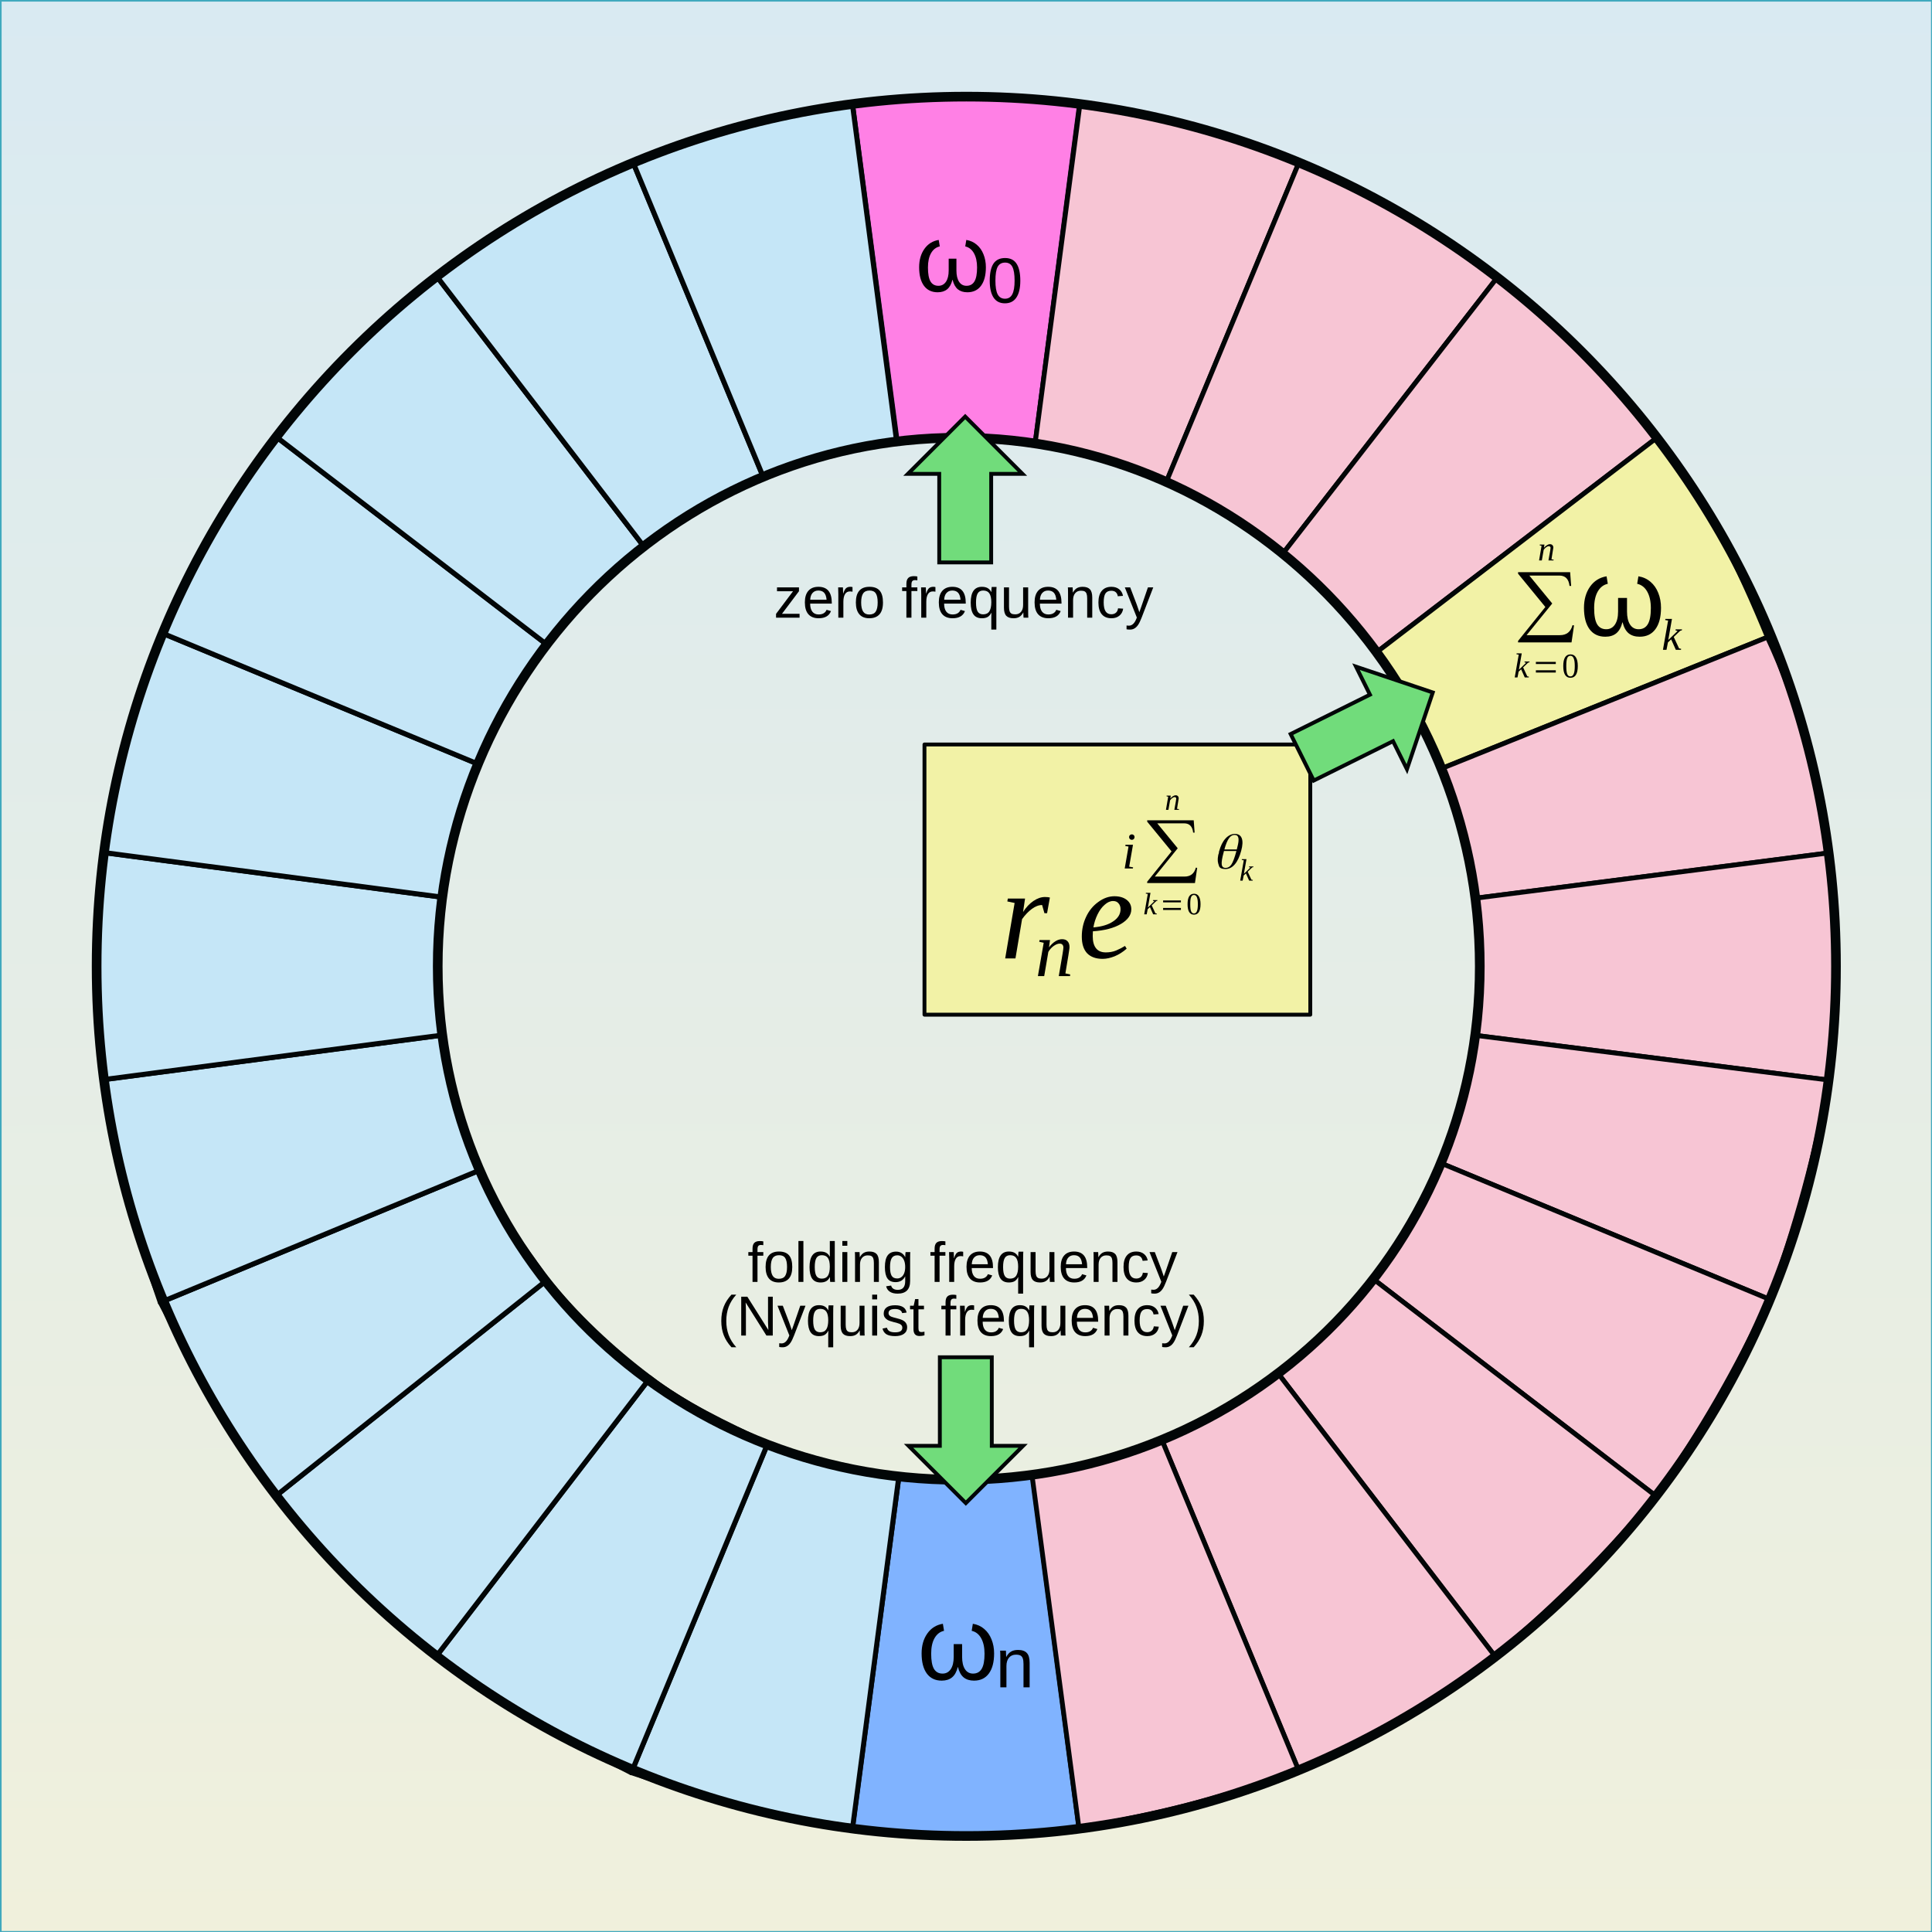 <?xml version="1.0" encoding="UTF-8" standalone="no"?>
<!-- Created with Inkscape (http://www.inkscape.org/) -->

<svg
   width="100mm"
   height="100mm"
   viewBox="0 0 300 300"
   version="1.1"
   id="svg5"
   inkscape:version="1.1 (c68e22c387, 2021-05-23)"
   sodipodi:docname="spectralspace.svg"
   xmlns:inkscape="http://www.inkscape.org/namespaces/inkscape"
   xmlns:sodipodi="http://sodipodi.sourceforge.net/DTD/sodipodi-0.dtd"
   xmlns:xlink="http://www.w3.org/1999/xlink"
   xmlns="http://www.w3.org/2000/svg"
   xmlns:svg="http://www.w3.org/2000/svg">
  <rect x="0" y="0" width="300" height="300" fill="#333333" stroke="none"/>
  <sodipodi:namedview
     id="namedview7"
     pagecolor="#ffffff"
     bordercolor="#c7f2fb"
     borderopacity="1"
     inkscape:pageshadow="2"
     inkscape:pageopacity="0.0"
     inkscape:pagecheckerboard="true"
     inkscape:document-units="mm"
     showgrid="false"
     width="300mm"
     inkscape:snap-global="false"
     inkscape:zoom="1.0"
     inkscape:cx="0"
     inkscape:cy="0"
     inkscape:window-width="1680"
     inkscape:window-height="978"
     inkscape:window-x="0"
     inkscape:window-y="28"
     inkscape:window-maximized="1"
     inkscape:current-layer="layer1"
     inkscape:snap-bbox="true"
     inkscape:snap-others="false"
     scale-x="3"
     inkscape:object-nodes="true"
     inkscape:snap-grids="false"
     inkscape:snap-to-guides="false"
     inkscape:object-paths="true"
     inkscape:bbox-nodes="true"
     inkscape:snap-smooth-nodes="false"
     inkscape:snap-nodes="true" />
  <defs
     id="defs2">
    <rect
       x="141.68"
       y="150.294"
       width="105.256"
       height="58.362"
       id="rect188900" />
    <rect
       x="136.861"
       y="149.038"
       width="106.888"
       height="48.996"
       id="rect174058" />
    <rect
       x="142.333"
       y="138.18"
       width="113.042"
       height="71.467"
       id="rect158869" />
    <rect
       x="145.877"
       y="117.841"
       width="118.861"
       height="55.306"
       id="rect150752" />
    <rect
       x="143.195"
       y="127.041"
       width="53.053"
       height="48.05"
       id="rect126872" />
    <rect
       x="126.085"
       y="182.246"
       width="139.931"
       height="35.274"
       id="rect94683" />
    <rect
       x="156.272"
       y="154.532"
       width="71.59"
       height="61.505"
       id="rect76044" />
    <rect
       x="180.015"
       y="119.72"
       width="30.517"
       height="23.422"
       id="rect42687" />
    <linearGradient
       inkscape:collect="always"
       id="Backgradient">
      <stop
         style="stop-color:#d9eaf2;stop-opacity:1"
         offset="0"
         id="stop960" />
      <stop
         style="stop-color:#f0f0dc;stop-opacity:1"
         offset="1"
         id="stop962" />
    </linearGradient>
    <rect
       x="280.441"
       y="93.903"
       width="348.693"
       height="65.019"
       id="rect73495" />
    <rect
       x="810.34"
       y="76.609"
       width="158.12"
       height="40.935"
       id="rect22919" />
    <rect
       x="836.919"
       y="121.901"
       width="85.343"
       height="79.573"
       id="rect9322" />
    <rect
       x="126.45"
       y="353.637"
       width="188.337"
       height="141.264"
       id="rect4811" />
    <rect
       x="735.843"
       y="812.228"
       width="232.653"
       height="159.155"
       id="rect111452" />
    <rect
       x="117.871"
       y="281.942"
       width="315.233"
       height="240.209"
       id="rect103135" />
    <rect
       x="955.68"
       y="533.83"
       width="46.705"
       height="49.648"
       id="rect94166" />
    <rect
       x="166.28"
       y="640.808"
       width="37.034"
       height="48.738"
       id="rect86164" />
    <rect
       x="186.27"
       y="608.542"
       width="35.771"
       height="50.683"
       id="rect75075" />
    <rect
       x="190.417"
       y="374.671"
       width="96.83"
       height="63.563"
       id="rect8790" />
    <rect
       x="810.34"
       y="76.609"
       width="255.829"
       height="41.197"
       id="rect41481" />
    <rect
       x="810.34"
       y="76.609"
       width="302.934"
       height="41.197"
       id="rect54249" />
    <rect
       x="810.34"
       y="76.609"
       width="302.934"
       height="41.197"
       id="rect58785" />
    <linearGradient
       inkscape:collect="always"
       xlink:href="#Backgradient"
       id="linearGradient966"
       x1="149.943"
       y1="-1.176"
       x2="150.427"
       y2="299.927"
       gradientUnits="userSpaceOnUse"
       gradientTransform="scale(1.26)" />
  </defs>
  <g
     inkscape:label="Layer 1"
     inkscape:groupmode="layer"
     id="layer1"
     style="display:inline">
    <path
       id="rect120965"
       style="font-size:40px;line-height:1.25;font-family:Dingbats;-inkscape-font-specification:Dingbats;white-space:pre;shape-inside:url(#rect103135);display:inline;fill:url(#linearGradient966);fill-opacity:1;fill-rule:nonzero;stroke:#40a9be;stroke-width:0.63;stroke-linecap:round;stroke-linejoin:round;stroke-miterlimit:4;stroke-dasharray:none;stroke-opacity:1"
       d="M 0,0 V 377.953 H 377.953 V 0 Z"
       transform="scale(0.794)"
       sodipodi:insensitive="true" />
    <g
       id="g12068">
      <path
         style="display:inline;fill:#ff80e5;stroke:#020607;stroke-width:0.945;stroke-linecap:round;stroke-linejoin:round;stroke-miterlimit:4;stroke-dasharray:none;stroke-opacity:1"
         d="M 211.132,20.328 C 203.88,19.385 196.485,18.898 188.977,18.898 C 181.437,18.898 174.013,19.389 166.733,20.34 L 175.466,86.331 C 179.413,85.852 183.428,85.605 187.5,85.605 C 192.577,85.605 197.567,85.989 202.444,86.728 Z"
         transform="scale(0.794)"
         id="path11639"
         inkscape:label="freq_0" />
      <path
         style="display:inline;fill:#80b3ff;stroke:#020607;stroke-width:0.983;stroke-linecap:round;stroke-linejoin:round;stroke-miterlimit:4;stroke-dasharray:none;stroke-opacity:1"
         d="M 166.677,357.606 C 173.975,358.562 181.418,359.055 188.977,359.055 C 196.46,359.055 203.83,358.571 211.058,357.634 L 201.93,288.412 C 197.216,289.06 192.398,289.395 187.5,289.395 C 183.544,289.395 179.64,289.176 175.801,288.751 Z"
         transform="scale(0.794)"
         id="path8834"
         inkscape:label="freq_n" />
    </g>
    <g
       id="g12074"
       transform="rotate(15,148.35,148.291)">
      <path
         style="display:inline;fill:#f7c5d4;fill-opacity:1;stroke:#020607;stroke-width:0.945;stroke-linecap:round;stroke-linejoin:round;stroke-miterlimit:4;stroke-dasharray:none;stroke-opacity:1"
         d="M 211.64,19.694 C 196.442,17.823 181.463,17.922 167.304,19.736 L 176.008,86.114 C 185.006,85.532 193.922,85.438 202.775,86.516 Z"
         transform="scale(0.794)"
         id="path12070"
         inkscape:label="freq_0"
         sodipodi:nodetypes="ccccc" />
      <path
         style="display:inline;fill:#c5e6f7;fill-opacity:1;stroke:#020607;stroke-width:0.983;stroke-linecap:round;stroke-linejoin:round;stroke-miterlimit:4;stroke-dasharray:none;stroke-opacity:1"
         d="M 167.017,357.617 C 183.268,358.555 197.116,358.879 211.621,356.994 L 202.56,288.15 C 193.452,289.665 184.522,289.485 176.126,288.555 Z"
         transform="scale(0.794)"
         id="path12072"
         inkscape:label="freq_n"
         sodipodi:nodetypes="ccccc" />
    </g>
    <g
       id="g12224"
       transform="rotate(30,149.512,148.423)">
      <path
         style="display:inline;fill:#f7c5d4;fill-opacity:1;stroke:#020607;stroke-width:0.945;stroke-linecap:round;stroke-linejoin:round;stroke-miterlimit:4;stroke-dasharray:none;stroke-opacity:1"
         d="M 212.489,19.825 C 197.177,17.902 181.893,17.561 167.653,19.74 L 176.386,86.579 C 185.249,85.216 194.828,86.335 203.165,87.573 Z"
         transform="scale(0.794)"
         id="path12220"
         inkscape:label="freq_0"
         sodipodi:nodetypes="ccccc" />
      <path
         style="display:inline;fill:#c5e6f7;fill-opacity:1;stroke:#020607;stroke-width:0.983;stroke-linecap:round;stroke-linejoin:round;stroke-miterlimit:4;stroke-dasharray:none;stroke-opacity:1"
         d="M 167.627,357.026 C 183.577,359.206 197.289,358.355 212.012,357.697 L 202.936,288.63 C 193.975,289.377 184.556,290.151 176.594,289.005 Z"
         transform="scale(0.794)"
         id="path12222"
         inkscape:label="freq_n"
         sodipodi:nodetypes="ccccc" />
    </g>
    <g
       id="g12230"
       transform="rotate(45,149.146,148.096)">
      <path
         style="display:inline;fill:#f7c5d4;fill-opacity:1;stroke:#020607;stroke-width:0.945;stroke-linecap:round;stroke-linejoin:round;stroke-miterlimit:4;stroke-dasharray:none;stroke-opacity:1"
         d="M 212.785,18.912 C 197.809,17.51 181.942,17.129 168.558,18.83 L 177.086,86.683 C 186.115,86.251 194.834,86.089 203.693,87.355 Z"
         transform="scale(0.794)"
         id="path12226"
         inkscape:label="freq_0"
         sodipodi:nodetypes="ccccc" />
      <path
         style="display:inline;fill:#c5e6f7;fill-opacity:1;stroke:#020607;stroke-width:0.983;stroke-linecap:round;stroke-linejoin:round;stroke-miterlimit:4;stroke-dasharray:none;stroke-opacity:1"
         d="M 168.152,356.144 C 183.227,357.518 197.572,358.068 212.499,356.153 L 203.555,288.128 C 194.151,289.456 184.548,289.701 175.801,288.751 Z"
         transform="scale(0.794)"
         id="path12228"
         inkscape:label="freq_n"
         sodipodi:nodetypes="ccccc" />
    </g>
    <g
       id="g12236"
       transform="rotate(60,149.149,148.637)">
      <path
         style="display:inline;fill:#f2f2a6;fill-opacity:1;stroke:#020607;stroke-width:0.945;stroke-linecap:round;stroke-linejoin:round;stroke-miterlimit:4;stroke-dasharray:none;stroke-opacity:1"
         d="M 212.56,19.236 C 198.07,17.27 181.82,16.015 167.953,18.527 L 176.885,86.992 C 185.659,86.508 194.692,86.17 202.925,87.393 Z"
         transform="scale(0.794)"
         id="path12232"
         inkscape:label="freq_0"
         sodipodi:nodetypes="ccccc" />
      <path
         style="display:inline;fill:#c5e6f7;fill-opacity:1;stroke:#020607;stroke-width:0.983;stroke-linecap:round;stroke-linejoin:round;stroke-miterlimit:4;stroke-dasharray:none;stroke-opacity:1"
         d="M 168.078,356.472 C 184.704,357.22 196.733,357.449 212.123,355.821 L 202.069,288.745 C 192.996,289.613 185.304,290.737 176.862,289.82 Z"
         transform="scale(0.794)"
         id="path12234"
         inkscape:label="freq_n"
         sodipodi:nodetypes="ccccc" />
    </g>
    <g
       id="g12242"
       transform="rotate(75,149.15,148.976)">
      <path
         style="display:inline;fill:#f7c5d4;fill-opacity:1;stroke:#020607;stroke-width:0.945;stroke-linecap:round;stroke-linejoin:round;stroke-miterlimit:4;stroke-dasharray:none;stroke-opacity:1"
         d="M 211.669,18.368 C 198.05,16.158 181.676,16.402 167.82,18.899 L 176.154,87.227 C 185.76,86.287 194.032,86.604 202.349,87.375 Z"
         transform="scale(0.794)"
         id="path12238"
         inkscape:label="freq_0"
         sodipodi:nodetypes="ccccc" />
      <path
         style="display:inline;fill:#c5e6f7;fill-opacity:1;stroke:#020607;stroke-width:0.983;stroke-linecap:round;stroke-linejoin:round;stroke-miterlimit:4;stroke-dasharray:none;stroke-opacity:1"
         d="M 167.188,355.605 C 183.12,356.985 197.258,357.248 212.138,356.157 L 203.372,289.502 C 193.664,290.187 184.46,291.066 175.911,289.469 Z"
         transform="scale(0.794)"
         id="path12240"
         inkscape:label="freq_n"
         sodipodi:nodetypes="ccccc" />
    </g>
    <g
       id="g12248"
       transform="rotate(90,149.152,149.216)">
      <path
         style="display:inline;fill:#f7c5d4;fill-opacity:1;stroke:#020607;stroke-width:0.945;stroke-linecap:round;stroke-linejoin:round;stroke-miterlimit:4;stroke-dasharray:none;stroke-opacity:1"
         d="M 211.136,18.301 C 195.939,16.431 180.896,16.477 166.737,18.291 L 175.594,87.358 C 184.744,86.291 194,86.426 202.392,87.391 Z"
         transform="scale(0.794)"
         id="path12244"
         inkscape:label="freq_0"
         sodipodi:nodetypes="ccccc" />
      <path
         style="display:inline;fill:#c5e6f7;fill-opacity:1;stroke:#020607;stroke-width:0.983;stroke-linecap:round;stroke-linejoin:round;stroke-miterlimit:4;stroke-dasharray:none;stroke-opacity:1"
         d="M 166.655,355.538 C 184.785,357.201 194.84,356.896 211.054,355.549 L 202.363,289.409 C 193.03,290.38 184.024,290.286 175.378,289.402 Z"
         transform="scale(0.794)"
         id="path12246"
         inkscape:label="freq_n"
         sodipodi:nodetypes="ccccc" />
    </g>
    <g
       id="g12254"
       transform="rotate(105,149.151,149.399)">
      <path
         style="display:inline;fill:#f7c5d4;fill-opacity:1;stroke:#020607;stroke-width:0.945;stroke-linecap:round;stroke-linejoin:round;stroke-miterlimit:4;stroke-dasharray:none;stroke-opacity:1"
         d="M 210.601,18.372 C 196.834,17.077 179.268,16.818 166.202,18.361 L 175.638,87.36 C 184.61,85.793 193.48,86.194 201.492,87.434 Z"
         transform="scale(0.794)"
         id="path12250"
         inkscape:label="freq_0"
         sodipodi:nodetypes="ccccc" />
      <path
         style="display:inline;fill:#c5e6f7;fill-opacity:1;stroke:#020607;stroke-width:0.983;stroke-linecap:round;stroke-linejoin:round;stroke-miterlimit:4;stroke-dasharray:none;stroke-opacity:1"
         d="M 166.12,355.608 C 182.873,357.024 196.353,357.42 210.519,355.619 L 201.828,289.479 C 192.808,290.268 184.346,290.588 174.843,289.472 Z"
         transform="scale(0.794)"
         id="path12252"
         inkscape:label="freq_n"
         sodipodi:nodetypes="ccccc" />
    </g>
    <g
       id="g12260"
       transform="rotate(120,149.15,149.55)">
      <path
         style="display:inline;fill:#f7c5d4;fill-opacity:1;stroke:#020607;stroke-width:0.945;stroke-linecap:round;stroke-linejoin:round;stroke-miterlimit:4;stroke-dasharray:none;stroke-opacity:1"
         d="M 210.101,18.58 C 194.877,17.17 180.441,17.247 165.701,18.569 L 174.777,87.636 C 184.736,86.726 192.999,86.876 200.992,87.642 Z"
         transform="scale(0.794)"
         id="path12256"
         inkscape:label="freq_0"
         sodipodi:nodetypes="ccccc" />
      <path
         style="display:inline;fill:#c5e6f7;fill-opacity:1;stroke:#020607;stroke-width:0.983;stroke-linecap:round;stroke-linejoin:round;stroke-miterlimit:4;stroke-dasharray:none;stroke-opacity:1"
         d="M 165.619,355.817 C 180.993,357.477 196.337,357.699 210.019,355.828 L 201.328,289.687 C 192.792,290.455 183.391,290.574 174.343,289.681 Z"
         transform="scale(0.794)"
         id="path12258"
         inkscape:label="freq_n"
         sodipodi:nodetypes="ccccc" />
    </g>
    <g
       id="g12266"
       transform="rotate(135,149.285,149.613)">
      <path
         style="display:inline;fill:#f7c5d4;fill-opacity:1;stroke:#020607;stroke-width:0.945;stroke-linecap:round;stroke-linejoin:round;stroke-miterlimit:4;stroke-dasharray:none;stroke-opacity:1"
         d="M 210.025,18.889 C 193.966,17.541 179.787,17.587 165.626,18.878 L 174.701,87.945 C 185.429,86.014 192.479,87.982 200.916,87.951 Z"
         transform="scale(0.794)"
         id="path12262"
         inkscape:label="freq_0"
         sodipodi:nodetypes="ccccc" />
      <path
         style="display:inline;fill:#c5e6f7;fill-opacity:1;stroke:#020607;stroke-width:0.983;stroke-linecap:round;stroke-linejoin:round;stroke-miterlimit:4;stroke-dasharray:none;stroke-opacity:1"
         d="M 165.543,356.125 C 181.756,357.973 196.864,358.177 209.943,356.136 L 201.252,289.996 C 191.8,291.069 182.828,291.055 174.267,289.99 Z"
         transform="scale(0.794)"
         id="path12264"
         inkscape:label="freq_n"
         sodipodi:nodetypes="ccccc" />
    </g>
    <g
       id="g12272"
       transform="rotate(150,149.197,149.543)">
      <path
         style="display:inline;fill:#f7c5d4;fill-opacity:1;stroke:#020607;stroke-width:0.945;stroke-linecap:round;stroke-linejoin:round;stroke-miterlimit:4;stroke-dasharray:none;stroke-opacity:1"
         d="M 209.618,18.777 C 194.393,17.139 180.131,16.885 165.219,18.766 L 174.294,87.833 C 185.133,87.189 192.504,87.285 200.509,87.839 Z"
         transform="scale(0.794)"
         id="path12268"
         inkscape:label="freq_0"
         sodipodi:nodetypes="ccccc" />
      <path
         style="display:inline;fill:#c5e6f7;fill-opacity:1;stroke:#020607;stroke-width:0.983;stroke-linecap:round;stroke-linejoin:round;stroke-miterlimit:4;stroke-dasharray:none;stroke-opacity:1"
         d="M 165.136,356.014 C 180.307,357.698 196.15,357.846 209.536,356.024 L 200.845,289.884 C 192.975,291.036 182.788,291.77 173.86,289.878 Z"
         transform="scale(0.794)"
         id="path12270"
         inkscape:label="freq_n"
         sodipodi:nodetypes="ccccc" />
    </g>
    <g
       id="g12278"
       transform="rotate(165,149.438,149.417)">
      <path
         style="display:inline;fill:#f7c5d4;fill-opacity:1;stroke:#020607;stroke-width:0.945;stroke-linecap:round;stroke-linejoin:round;stroke-miterlimit:4;stroke-dasharray:none;stroke-opacity:1"
         d="M 210.015,18.73 C 194.201,17.354 179.95,17.005 165.615,18.719 L 174.691,87.785 C 183.841,86.718 192.521,86.689 200.997,87.948 Z"
         transform="scale(0.794)"
         id="path12274"
         inkscape:label="freq_0"
         sodipodi:nodetypes="ccccc" />
      <path
         style="display:inline;fill:#c5e6f7;fill-opacity:1;stroke:#020607;stroke-width:0.983;stroke-linecap:round;stroke-linejoin:round;stroke-miterlimit:4;stroke-dasharray:none;stroke-opacity:1"
         d="M 165.533,355.966 C 180.734,357.848 195.766,357.778 209.932,355.977 L 201.241,289.837 C 192.517,291.291 183.715,291.431 174.257,289.993 Z"
         transform="scale(0.794)"
         id="path12276"
         inkscape:label="freq_n"
         sodipodi:nodetypes="ccccc" />
    </g>
    <g
       id="g8832"
       transform="rotate(-7.486,150,150)"
       inkscape:label="freqdiv"
       sodipodi:insensitive="true"
       style="display:none">
      <path
         id="path7408"
         style="fill:none;stroke:#000000;stroke-width:1.5;stroke-linecap:butt;stroke-linejoin:miter;stroke-miterlimit:4;stroke-dasharray:none;stroke-opacity:1"
         d="M 229.707,150 H 285 M 15,150 H 67.95" />
      <path
         id="path8320"
         style="fill:none;stroke:#000000;stroke-width:1.5;stroke-linecap:butt;stroke-linejoin:miter;stroke-miterlimit:4;stroke-dasharray:none;stroke-opacity:1"
         d="M 226.991,170.63 L 280.4,184.941 M 19.6,115.059 L 70.746,128.764" />
      <path
         id="path8322"
         style="fill:none;stroke:#000000;stroke-width:1.5;stroke-linecap:butt;stroke-linejoin:miter;stroke-miterlimit:4;stroke-dasharray:none;stroke-opacity:1"
         d="M 219.028,189.853 L 266.913,217.5 M 33.087,82.5 L 78.943,108.975" />
      <path
         id="path8324"
         style="fill:none;stroke:#000000;stroke-width:1.5;stroke-linecap:butt;stroke-linejoin:miter;stroke-miterlimit:4;stroke-dasharray:none;stroke-opacity:1"
         d="M 206.361,206.361 L 245.459,245.459 M 54.541,54.541 L 91.982,91.982" />
      <path
         id="path8326"
         style="fill:none;stroke:#000000;stroke-width:1.5;stroke-linecap:butt;stroke-linejoin:miter;stroke-miterlimit:4;stroke-dasharray:none;stroke-opacity:1"
         d="M 189.854,219.028 L 217.5,266.913 M 82.5,33.087 L 108.975,78.943" />
      <path
         id="path8328"
         style="fill:none;stroke:#000000;stroke-width:1.5;stroke-linecap:butt;stroke-linejoin:miter;stroke-miterlimit:4;stroke-dasharray:none;stroke-opacity:1"
         d="M 170.63,226.991 L 184.941,280.4 M 115.059,19.6 L 128.764,70.746" />
      <path
         id="path8330"
         style="fill:none;stroke:#000000;stroke-width:1.5;stroke-linecap:butt;stroke-linejoin:miter;stroke-miterlimit:4;stroke-dasharray:none;stroke-opacity:1"
         d="M 150,229.707 V 285 M 150,15 V 67.95" />
      <path
         id="path8343"
         style="fill:none;stroke:#000000;stroke-width:1.5;stroke-linecap:butt;stroke-linejoin:miter;stroke-miterlimit:4;stroke-dasharray:none;stroke-opacity:1"
         d="M 70.774,171.613 L 19.231,185.43 M 280.031,115.549 L 228.886,129.253"
         sodipodi:nodetypes="cccc" />
      <path
         id="path8345"
         style="fill:none;stroke:#000000;stroke-width:1.5;stroke-linecap:butt;stroke-linejoin:miter;stroke-miterlimit:4;stroke-dasharray:none;stroke-opacity:1"
         d="M 78.659,190.981 L 32.245,218.028 M 266.072,83.028 L 220.216,109.503"
         sodipodi:nodetypes="cccc" />
      <path
         id="path8347"
         style="fill:none;stroke:#000000;stroke-width:1.5;stroke-linecap:butt;stroke-linejoin:miter;stroke-miterlimit:4;stroke-dasharray:none;stroke-opacity:1"
         d="M 93.031,206.942 L 53.933,246.04 M 244.852,55.121 L 207.411,92.563" />
      <path
         id="path8349"
         style="fill:none;stroke:#000000;stroke-width:1.5;stroke-linecap:butt;stroke-linejoin:miter;stroke-miterlimit:4;stroke-dasharray:none;stroke-opacity:1"
         d="M 109.804,219.431 L 82.157,267.316 M 217.157,33.489 L 190.682,79.345" />
      <path
         id="path8351"
         style="fill:none;stroke:#000000;stroke-width:1.5;stroke-linecap:butt;stroke-linejoin:miter;stroke-miterlimit:4;stroke-dasharray:none;stroke-opacity:1"
         d="M 129.37,226.991 L 115.059,280.4 M 184.941,19.6 L 171.236,70.746" />
    </g>
    <path
       id="circle2026"
       style="display:inline;fill:none;fill-opacity:1;stroke:#020607;stroke-width:1.89;stroke-linecap:round;stroke-linejoin:round"
       d="M 188.977,18.898 C 95.045,18.898 18.898,95.045 18.898,188.976 C 18.898,282.908 95.045,359.055 188.977,359.055 C 282.908,359.055 359.055,282.908 359.055,188.976 C 359.055,95.045 282.908,18.898 188.977,18.898 Z M 187.5,85.605 C 243.775,85.605 289.395,132.702 289.395,188.976 C 289.395,245.251 243.775,289.395 187.5,289.395 C 131.225,289.395 85.605,245.251 85.605,188.976 C 85.605,132.702 131.225,85.605 187.5,85.605 Z"
       sodipodi:nodetypes="ssssssssss"
       transform="scale(0.794)"
       sodipodi:insensitive="true" />
    <g
       id="g71794"
       transform="translate(-0.808,-63.169)">
      <g
         aria-label="ω0"
         transform="scale(0.794)"
         id="text42685"
         style="font-size:18.667px;line-height:1.25;font-family:'Liberation Sans';-inkscape-font-specification:'Liberation Sans';white-space:pre;shape-inside:url(#rect42687)">
        <path
           d="M 188.062,132.442 Q 188.062,133.873 188.581,134.666 Q 189.101,135.45 190.031,135.45 Q 191.07,135.45 191.58,134.603 Q 192.1,133.755 192.1,131.868 Q 192.1,130.182 191.498,129.097 Q 190.897,128.004 189.785,127.748 L 189.994,126.481 Q 191.179,126.673 192.036,127.411 Q 192.902,128.14 193.357,129.298 Q 193.822,130.446 193.822,131.823 Q 193.822,134.156 192.874,135.441 Q 191.936,136.717 190.204,136.717 Q 189.055,136.717 188.335,136.134 Q 187.624,135.541 187.314,134.284 H 187.278 Q 186.968,135.541 186.248,136.134 Q 185.537,136.717 184.389,136.717 Q 182.657,136.717 181.709,135.441 Q 180.77,134.156 180.77,131.823 Q 180.77,129.69 181.8,128.231 Q 182.83,126.773 184.598,126.481 L 184.808,127.748 Q 183.723,127.985 183.104,129.061 Q 182.493,130.127 182.493,131.868 Q 182.493,133.746 182.994,134.603 Q 183.505,135.45 184.544,135.45 Q 185.473,135.45 186.011,134.666 Q 186.549,133.873 186.549,132.442 V 130.145 H 188.062 Z"
           style="font-size:18.667px;line-height:1.25;font-family:'Liberation Sans';-inkscape-font-specification:'Liberation Sans';white-space:pre;shape-inside:url(#rect42687)"
           id="path71631" />
        <path
           d="M 200.556,134.449 Q 200.556,136.605 199.792,137.741 Q 199.035,138.877 197.55,138.877 Q 196.066,138.877 195.321,137.747 Q 194.576,136.617 194.576,134.449 Q 194.576,132.231 195.296,131.126 Q 196.023,130.02 197.587,130.02 Q 199.108,130.02 199.829,131.138 Q 200.556,132.256 200.556,134.449 Z M 199.438,134.449 Q 199.438,132.586 199.004,131.749 Q 198.577,130.912 197.587,130.912 Q 196.573,130.912 196.127,131.736 Q 195.687,132.561 195.687,134.449 Q 195.687,136.281 196.133,137.13 Q 196.585,137.979 197.563,137.979 Q 198.534,137.979 198.986,137.112 Q 199.438,136.245 199.438,134.449 Z"
           style="font-size:18.667px;line-height:1.25;font-family:'Liberation Sans';-inkscape-font-specification:'Liberation Sans';white-space:pre;shape-inside:url(#rect42687);stroke-width:1"
           id="path71633" />
      </g>
    </g>
    <g
       aria-label="ωn"
       transform="scale(0.794)"
       id="text76042"
       style="font-size:40px;line-height:1.25;font-family:'Liberation Sans';-inkscape-font-specification:'Liberation Sans';white-space:pre;shape-inside:url(#rect76044)">
      <g
         id="g92457"
         transform="matrix(0.507,0,0,0.507,100.183,231.862)"
         style="stroke-width:1.971">
        <path
           d="M 173.518,181.792 Q 173.518,184.858 174.631,186.558 Q 175.744,188.237 177.736,188.237 Q 179.963,188.237 181.057,186.421 Q 182.17,184.604 182.17,180.561 Q 182.17,176.948 180.881,174.624 Q 179.592,172.28 177.209,171.733 L 177.658,169.018 Q 180.197,169.429 182.033,171.011 Q 183.889,172.573 184.865,175.054 Q 185.861,177.515 185.861,180.464 Q 185.861,185.464 183.83,188.218 Q 181.818,190.952 178.107,190.952 Q 175.646,190.952 174.104,189.702 Q 172.58,188.433 171.916,185.737 H 171.838 Q 171.174,188.433 169.631,189.702 Q 168.107,190.952 165.646,190.952 Q 161.936,190.952 159.904,188.218 Q 157.893,185.464 157.893,180.464 Q 157.893,175.893 160.1,172.768 Q 162.307,169.643 166.096,169.018 L 166.545,171.733 Q 164.221,172.241 162.893,174.546 Q 161.584,176.831 161.584,180.561 Q 161.584,184.585 162.658,186.421 Q 163.752,188.237 165.979,188.237 Q 167.971,188.237 169.123,186.558 Q 170.275,184.858 170.275,181.792 V 176.87 H 173.518 Z"
           style="font-size:40px;line-height:1.25;font-family:'Liberation Sans';-inkscape-font-specification:'Liberation Sans';white-space:pre;shape-inside:url(#rect76044);stroke-width:1.971"
           id="path89268" />
        <path
           d="M 197.197,193.538 V 184.56 Q 197.197,183.16 196.923,182.388 Q 196.648,181.616 196.046,181.276 Q 195.444,180.936 194.279,180.936 Q 192.578,180.936 191.596,182.1 Q 190.615,183.265 190.615,185.333 V 193.538 H 188.259 V 182.401 Q 188.259,179.928 188.181,179.378 H 190.406 Q 190.419,179.444 190.432,179.732 Q 190.445,180.019 190.458,180.399 Q 190.484,180.765 190.51,181.799 H 190.549 Q 191.361,180.334 192.421,179.732 Q 193.494,179.116 195.077,179.116 Q 197.407,179.116 198.48,180.281 Q 199.566,181.433 199.566,184.102 V 193.538 Z"
           style="font-size:40px;line-height:1.25;font-family:'Liberation Sans';-inkscape-font-specification:'Liberation Sans';white-space:pre;shape-inside:url(#rect76044);stroke-width:1.971"
           id="path89270" />
      </g>
    </g>
    <g
       aria-label="folding frequency (Nyquist frequency)"
       transform="matrix(0.548,0,0,0.548,42.031,92.602)"
       id="text94681"
       style="font-size:16px;line-height:0.95;font-family:'Liberation Sans';-inkscape-font-specification:'Liberation Sans';white-space:pre;shape-inside:url(#rect94683);stroke-width:1.448">
      <path
         d="M 137.941,186.828 V 194.258 H 136.535 V 186.828 H 135.348 V 185.805 H 136.535 V 184.852 Q 136.535,183.696 137.043,183.188 Q 137.551,182.68 138.598,182.68 Q 139.184,182.68 139.59,182.774 V 183.844 Q 139.238,183.782 138.965,183.782 Q 138.426,183.782 138.184,184.055 Q 137.941,184.328 137.941,185.047 V 185.805 H 139.59 V 186.828 Z"
         style="text-align:center;text-anchor:middle;stroke-width:1.448"
         id="path124561" />
      <path
         d="M 147.793,190.024 Q 147.793,192.243 146.816,193.328 Q 145.84,194.414 143.98,194.414 Q 142.129,194.414 141.184,193.289 Q 140.238,192.157 140.238,190.024 Q 140.238,185.649 144.027,185.649 Q 145.965,185.649 146.879,186.719 Q 147.793,187.782 147.793,190.024 Z M 146.316,190.024 Q 146.316,188.274 145.793,187.485 Q 145.277,186.688 144.051,186.688 Q 142.816,186.688 142.262,187.5 Q 141.715,188.305 141.715,190.024 Q 141.715,191.696 142.254,192.539 Q 142.801,193.375 143.965,193.375 Q 145.23,193.375 145.77,192.563 Q 146.316,191.75 146.316,190.024 Z"
         style="text-align:center;text-anchor:middle;stroke-width:1.448"
         id="path124563" />
      <path
         d="M 149.543,194.258 V 182.664 H 150.949 V 194.258 Z"
         style="text-align:center;text-anchor:middle;stroke-width:1.448"
         id="path124565" />
      <path
         d="M 158.434,192.899 Q 158.043,193.711 157.395,194.063 Q 156.754,194.414 155.801,194.414 Q 154.199,194.414 153.441,193.336 Q 152.691,192.258 152.691,190.071 Q 152.691,185.649 155.801,185.649 Q 156.762,185.649 157.402,186 Q 158.043,186.352 158.434,187.118 H 158.449 L 158.434,186.172 V 182.664 H 159.84 V 192.516 Q 159.84,193.836 159.887,194.258 H 158.543 Q 158.52,194.133 158.488,193.68 Q 158.465,193.227 158.465,192.899 Z M 154.168,190.024 Q 154.168,191.797 154.637,192.563 Q 155.105,193.328 156.16,193.328 Q 157.355,193.328 157.895,192.5 Q 158.434,191.672 158.434,189.93 Q 158.434,188.25 157.895,187.469 Q 157.355,186.688 156.176,186.688 Q 155.113,186.688 154.637,187.477 Q 154.168,188.258 154.168,190.024 Z"
         style="text-align:center;text-anchor:middle;stroke-width:1.448"
         id="path124567" />
      <path
         d="M 161.988,184.008 V 182.664 H 163.395 V 184.008 Z M 161.988,194.258 V 185.805 H 163.395 V 194.258 Z"
         style="text-align:center;text-anchor:middle;stroke-width:1.448"
         id="path124569" />
      <path
         d="M 170.918,194.258 V 188.899 Q 170.918,188.063 170.754,187.602 Q 170.59,187.141 170.23,186.938 Q 169.871,186.735 169.176,186.735 Q 168.16,186.735 167.574,187.43 Q 166.988,188.125 166.988,189.36 V 194.258 H 165.582 V 187.61 Q 165.582,186.133 165.535,185.805 H 166.863 Q 166.871,185.844 166.879,186.016 Q 166.887,186.188 166.895,186.414 Q 166.91,186.633 166.926,187.25 H 166.949 Q 167.434,186.375 168.066,186.016 Q 168.707,185.649 169.652,185.649 Q 171.043,185.649 171.684,186.344 Q 172.332,187.032 172.332,188.625 V 194.258 Z"
         style="text-align:center;text-anchor:middle;stroke-width:1.448"
         id="path124571" />
      <path
         d="M 177.652,197.578 Q 176.27,197.578 175.449,197.032 Q 174.629,196.493 174.395,195.493 L 175.809,195.289 Q 175.949,195.875 176.426,196.188 Q 176.91,196.508 177.691,196.508 Q 179.793,196.508 179.793,194.047 V 192.688 H 179.777 Q 179.379,193.5 178.684,193.914 Q 177.988,194.321 177.059,194.321 Q 175.504,194.321 174.77,193.289 Q 174.043,192.258 174.043,190.047 Q 174.043,187.805 174.824,186.743 Q 175.613,185.672 177.215,185.672 Q 178.113,185.672 178.77,186.086 Q 179.434,186.493 179.793,187.25 H 179.809 Q 179.809,187.016 179.84,186.438 Q 179.871,185.86 179.902,185.805 H 181.238 Q 181.191,186.227 181.191,187.555 V 194.016 Q 181.191,197.578 177.652,197.578 Z M 179.793,190.032 Q 179.793,189 179.512,188.258 Q 179.23,187.508 178.715,187.118 Q 178.207,186.719 177.559,186.719 Q 176.48,186.719 175.988,187.5 Q 175.496,188.282 175.496,190.032 Q 175.496,191.766 175.957,192.524 Q 176.418,193.282 177.535,193.282 Q 178.199,193.282 178.715,192.891 Q 179.23,192.5 179.512,191.774 Q 179.793,191.039 179.793,190.032 Z"
         style="text-align:center;text-anchor:middle;stroke-width:1.448"
         id="path124573" />
      <path
         d="M 189.535,186.828 V 194.258 H 188.129 V 186.828 H 186.941 V 185.805 H 188.129 V 184.852 Q 188.129,183.696 188.637,183.188 Q 189.145,182.68 190.191,182.68 Q 190.777,182.68 191.184,182.774 V 183.844 Q 190.832,183.782 190.559,183.782 Q 190.02,183.782 189.777,184.055 Q 189.535,184.328 189.535,185.047 V 185.805 H 191.184 V 186.828 Z"
         style="text-align:center;text-anchor:middle;stroke-width:1.448"
         id="path124575" />
      <path
         d="M 192.27,194.258 V 187.774 Q 192.27,186.883 192.223,185.805 H 193.551 Q 193.613,187.243 193.613,187.532 H 193.645 Q 193.98,186.446 194.418,186.047 Q 194.855,185.649 195.652,185.649 Q 195.934,185.649 196.223,185.727 V 187.016 Q 195.941,186.938 195.473,186.938 Q 194.598,186.938 194.137,187.696 Q 193.676,188.446 193.676,189.852 V 194.258 Z"
         style="text-align:center;text-anchor:middle;stroke-width:1.448"
         id="path124577" />
      <path
         d="M 198.645,190.328 Q 198.645,191.782 199.246,192.571 Q 199.848,193.36 201.004,193.36 Q 201.918,193.36 202.465,192.993 Q 203.02,192.625 203.215,192.063 L 204.449,192.414 Q 203.691,194.414 201.004,194.414 Q 199.129,194.414 198.145,193.297 Q 197.168,192.18 197.168,189.977 Q 197.168,187.883 198.145,186.766 Q 199.129,185.649 200.949,185.649 Q 204.676,185.649 204.676,190.141 V 190.328 Z M 203.223,189.25 Q 203.105,187.914 202.543,187.305 Q 201.98,186.688 200.926,186.688 Q 199.902,186.688 199.301,187.375 Q 198.707,188.055 198.66,189.25 Z"
         style="text-align:center;text-anchor:middle;stroke-width:1.448"
         id="path124579" />
      <path
         d="M 209.168,194.414 Q 207.559,194.414 206.809,193.328 Q 206.059,192.243 206.059,190.071 Q 206.059,185.649 209.168,185.649 Q 210.129,185.649 210.754,185.993 Q 211.379,186.328 211.801,187.118 H 211.816 Q 211.816,186.883 211.848,186.313 Q 211.879,185.735 211.91,185.696 H 213.262 Q 213.207,186.157 213.207,188 V 197.578 H 211.801 V 194.149 L 211.832,192.868 H 211.816 Q 211.395,193.703 210.777,194.063 Q 210.16,194.414 209.168,194.414 Z M 211.801,189.93 Q 211.801,188.282 211.262,187.485 Q 210.723,186.688 209.543,186.688 Q 208.473,186.688 208.004,187.485 Q 207.535,188.282 207.535,190.024 Q 207.535,191.797 208.004,192.563 Q 208.48,193.328 209.527,193.328 Q 210.723,193.328 211.262,192.477 Q 211.801,191.625 211.801,189.93 Z"
         style="text-align:center;text-anchor:middle;stroke-width:1.448"
         id="path124581" />
      <path
         d="M 216.738,185.805 V 191.164 Q 216.738,192 216.902,192.461 Q 217.066,192.922 217.426,193.125 Q 217.785,193.328 218.48,193.328 Q 219.496,193.328 220.082,192.633 Q 220.668,191.938 220.668,190.703 V 185.805 H 222.074 V 192.453 Q 222.074,193.93 222.121,194.258 H 220.793 Q 220.785,194.219 220.777,194.047 Q 220.77,193.875 220.754,193.657 Q 220.746,193.43 220.73,192.813 H 220.707 Q 220.223,193.688 219.582,194.055 Q 218.949,194.414 218.004,194.414 Q 216.613,194.414 215.965,193.727 Q 215.324,193.032 215.324,191.438 V 185.805 Z"
         style="text-align:center;text-anchor:middle;stroke-width:1.448"
         id="path124583" />
      <path
         d="M 225.34,190.328 Q 225.34,191.782 225.941,192.571 Q 226.543,193.36 227.699,193.36 Q 228.613,193.36 229.16,192.993 Q 229.715,192.625 229.91,192.063 L 231.145,192.414 Q 230.387,194.414 227.699,194.414 Q 225.824,194.414 224.84,193.297 Q 223.863,192.18 223.863,189.977 Q 223.863,187.883 224.84,186.766 Q 225.824,185.649 227.645,185.649 Q 231.371,185.649 231.371,190.141 V 190.328 Z M 229.918,189.25 Q 229.801,187.914 229.238,187.305 Q 228.676,186.688 227.621,186.688 Q 226.598,186.688 225.996,187.375 Q 225.402,188.055 225.355,189.25 Z"
         style="text-align:center;text-anchor:middle;stroke-width:1.448"
         id="path124585" />
      <path
         d="M 238.527,194.258 V 188.899 Q 238.527,188.063 238.363,187.602 Q 238.199,187.141 237.84,186.938 Q 237.48,186.735 236.785,186.735 Q 235.77,186.735 235.184,187.43 Q 234.598,188.125 234.598,189.36 V 194.258 H 233.191 V 187.61 Q 233.191,186.133 233.145,185.805 H 234.473 Q 234.48,185.844 234.488,186.016 Q 234.496,186.188 234.504,186.414 Q 234.52,186.633 234.535,187.25 H 234.559 Q 235.043,186.375 235.676,186.016 Q 236.316,185.649 237.262,185.649 Q 238.652,185.649 239.293,186.344 Q 239.941,187.032 239.941,188.625 V 194.258 Z"
         style="text-align:center;text-anchor:middle;stroke-width:1.448"
         id="path124587" />
      <path
         d="M 243.129,189.993 Q 243.129,191.68 243.66,192.493 Q 244.191,193.305 245.262,193.305 Q 246.012,193.305 246.512,192.899 Q 247.02,192.493 247.137,191.649 L 248.559,191.743 Q 248.395,192.961 247.52,193.688 Q 246.645,194.414 245.301,194.414 Q 243.527,194.414 242.59,193.297 Q 241.66,192.172 241.66,190.024 Q 241.66,187.891 242.598,186.774 Q 243.535,185.649 245.285,185.649 Q 246.582,185.649 247.434,186.321 Q 248.293,186.993 248.512,188.172 L 247.066,188.282 Q 246.957,187.578 246.512,187.164 Q 246.066,186.75 245.246,186.75 Q 244.129,186.75 243.629,187.493 Q 243.129,188.235 243.129,189.993 Z"
         style="text-align:center;text-anchor:middle;stroke-width:1.448"
         id="path124589" />
      <path
         d="M 250.473,197.578 Q 249.895,197.578 249.504,197.493 V 196.438 Q 249.801,196.485 250.16,196.485 Q 251.473,196.485 252.238,194.555 L 252.371,194.219 L 249.02,185.805 H 250.52 L 252.301,190.477 Q 252.34,190.586 252.395,190.743 Q 252.449,190.891 252.746,191.758 Q 253.043,192.625 253.066,192.727 L 253.613,191.188 L 255.465,185.805 H 256.949 L 253.699,194.258 Q 253.176,195.61 252.723,196.266 Q 252.27,196.93 251.715,197.25 Q 251.168,197.578 250.473,197.578 Z"
         style="text-align:center;text-anchor:middle;stroke-width:1.448"
         id="path124591" />
      <path
         d="M 127.684,205.302 Q 127.684,203.044 128.387,201.247 Q 129.098,199.45 130.566,197.864 H 131.926 Q 130.465,199.489 129.777,201.318 Q 129.098,203.146 129.098,205.318 Q 129.098,207.482 129.77,209.302 Q 130.449,211.122 131.926,212.771 H 130.566 Q 129.09,211.177 128.387,209.38 Q 127.684,207.575 127.684,205.333 Z"
         style="text-align:center;text-anchor:middle;stroke-width:1.448"
         id="path124593" />
      <path
         d="M 140.473,209.458 L 134.582,200.083 L 134.621,200.841 L 134.66,202.146 V 209.458 H 133.332 V 198.45 H 135.066 L 141.02,207.888 Q 140.926,206.357 140.926,205.669 V 198.45 H 142.27 V 209.458 Z"
         style="text-align:center;text-anchor:middle;stroke-width:1.448"
         id="path124595" />
      <path
         d="M 145.066,212.778 Q 144.488,212.778 144.098,212.693 V 211.638 Q 144.395,211.685 144.754,211.685 Q 146.066,211.685 146.832,209.755 L 146.965,209.419 L 143.613,201.005 H 145.113 L 146.895,205.677 Q 146.934,205.786 146.988,205.943 Q 147.043,206.091 147.34,206.958 Q 147.637,207.825 147.66,207.927 L 148.207,206.388 L 150.059,201.005 H 151.543 L 148.293,209.458 Q 147.77,210.81 147.316,211.466 Q 146.863,212.13 146.309,212.45 Q 145.762,212.778 145.066,212.778 Z"
         style="text-align:center;text-anchor:middle;stroke-width:1.448"
         id="path124597" />
      <path
         d="M 155.355,209.614 Q 153.746,209.614 152.996,208.528 Q 152.246,207.443 152.246,205.271 Q 152.246,200.849 155.355,200.849 Q 156.316,200.849 156.941,201.193 Q 157.566,201.528 157.988,202.318 H 158.004 Q 158.004,202.083 158.035,201.513 Q 158.066,200.935 158.098,200.896 H 159.449 Q 159.395,201.357 159.395,203.2 V 212.778 H 157.988 V 209.349 L 158.02,208.068 H 158.004 Q 157.582,208.903 156.965,209.263 Q 156.348,209.614 155.355,209.614 Z M 157.988,205.13 Q 157.988,203.482 157.449,202.685 Q 156.91,201.888 155.73,201.888 Q 154.66,201.888 154.191,202.685 Q 153.723,203.482 153.723,205.224 Q 153.723,206.997 154.191,207.763 Q 154.668,208.528 155.715,208.528 Q 156.91,208.528 157.449,207.677 Q 157.988,206.825 157.988,205.13 Z"
         style="text-align:center;text-anchor:middle;stroke-width:1.448"
         id="path124599" />
      <path
         d="M 162.926,201.005 V 206.364 Q 162.926,207.2 163.09,207.661 Q 163.254,208.122 163.613,208.325 Q 163.973,208.528 164.668,208.528 Q 165.684,208.528 166.27,207.833 Q 166.855,207.138 166.855,205.903 V 201.005 H 168.262 V 207.653 Q 168.262,209.13 168.309,209.458 H 166.98 Q 166.973,209.419 166.965,209.247 Q 166.957,209.075 166.941,208.857 Q 166.934,208.63 166.918,208.013 H 166.895 Q 166.41,208.888 165.77,209.255 Q 165.137,209.614 164.191,209.614 Q 162.801,209.614 162.152,208.927 Q 161.512,208.232 161.512,206.638 V 201.005 Z"
         style="text-align:center;text-anchor:middle;stroke-width:1.448"
         id="path124601" />
      <path
         d="M 170.441,199.208 V 197.864 H 171.848 V 199.208 Z M 170.441,209.458 V 201.005 H 171.848 V 209.458 Z"
         style="text-align:center;text-anchor:middle;stroke-width:1.448"
         id="path124603" />
      <path
         d="M 180.348,207.122 Q 180.348,208.318 179.441,208.966 Q 178.543,209.614 176.918,209.614 Q 175.34,209.614 174.48,209.099 Q 173.629,208.575 173.371,207.474 L 174.613,207.232 Q 174.793,207.911 175.355,208.232 Q 175.918,208.544 176.918,208.544 Q 177.988,208.544 178.48,208.216 Q 178.98,207.888 178.98,207.232 Q 178.98,206.732 178.637,206.419 Q 178.293,206.107 177.527,205.903 L 176.52,205.638 Q 175.309,205.325 174.793,205.028 Q 174.285,204.724 173.996,204.294 Q 173.707,203.864 173.707,203.239 Q 173.707,202.083 174.527,201.482 Q 175.355,200.872 176.934,200.872 Q 178.332,200.872 179.152,201.364 Q 179.98,201.857 180.199,202.943 L 178.934,203.099 Q 178.816,202.536 178.301,202.239 Q 177.793,201.935 176.934,201.935 Q 175.98,201.935 175.527,202.224 Q 175.074,202.513 175.074,203.099 Q 175.074,203.458 175.262,203.693 Q 175.449,203.927 175.816,204.091 Q 176.184,204.255 177.363,204.544 Q 178.48,204.825 178.973,205.068 Q 179.465,205.302 179.746,205.591 Q 180.035,205.88 180.191,206.263 Q 180.348,206.638 180.348,207.122 Z"
         style="text-align:center;text-anchor:middle;stroke-width:1.448"
         id="path124605" />
      <path
         d="M 185.254,209.396 Q 184.559,209.583 183.832,209.583 Q 182.145,209.583 182.145,207.669 V 202.028 H 181.168 V 201.005 H 182.199 L 182.613,199.114 H 183.551 V 201.005 H 185.113 V 202.028 H 183.551 V 207.364 Q 183.551,207.974 183.746,208.224 Q 183.949,208.466 184.441,208.466 Q 184.723,208.466 185.254,208.357 Z"
         style="text-align:center;text-anchor:middle;stroke-width:1.448"
         id="path124607" />
      <path
         d="M 192.637,202.028 V 209.458 H 191.23 V 202.028 H 190.043 V 201.005 H 191.23 V 200.052 Q 191.23,198.896 191.738,198.388 Q 192.246,197.88 193.293,197.88 Q 193.879,197.88 194.285,197.974 V 199.044 Q 193.934,198.982 193.66,198.982 Q 193.121,198.982 192.879,199.255 Q 192.637,199.528 192.637,200.247 V 201.005 H 194.285 V 202.028 Z"
         style="text-align:center;text-anchor:middle;stroke-width:1.448"
         id="path124609" />
      <path
         d="M 195.371,209.458 V 202.974 Q 195.371,202.083 195.324,201.005 H 196.652 Q 196.715,202.443 196.715,202.732 H 196.746 Q 197.082,201.646 197.52,201.247 Q 197.957,200.849 198.754,200.849 Q 199.035,200.849 199.324,200.927 V 202.216 Q 199.043,202.138 198.574,202.138 Q 197.699,202.138 197.238,202.896 Q 196.777,203.646 196.777,205.052 V 209.458 Z"
         style="text-align:center;text-anchor:middle;stroke-width:1.448"
         id="path124611" />
      <path
         d="M 201.746,205.528 Q 201.746,206.982 202.348,207.771 Q 202.949,208.56 204.105,208.56 Q 205.02,208.56 205.566,208.193 Q 206.121,207.825 206.316,207.263 L 207.551,207.614 Q 206.793,209.614 204.105,209.614 Q 202.23,209.614 201.246,208.497 Q 200.27,207.38 200.27,205.177 Q 200.27,203.083 201.246,201.966 Q 202.23,200.849 204.051,200.849 Q 207.777,200.849 207.777,205.341 V 205.528 Z M 206.324,204.45 Q 206.207,203.114 205.645,202.505 Q 205.082,201.888 204.027,201.888 Q 203.004,201.888 202.402,202.575 Q 201.809,203.255 201.762,204.45 Z"
         style="text-align:center;text-anchor:middle;stroke-width:1.448"
         id="path124613" />
      <path
         d="M 212.27,209.614 Q 210.66,209.614 209.91,208.528 Q 209.16,207.443 209.16,205.271 Q 209.16,200.849 212.27,200.849 Q 213.23,200.849 213.855,201.193 Q 214.48,201.528 214.902,202.318 H 214.918 Q 214.918,202.083 214.949,201.513 Q 214.98,200.935 215.012,200.896 H 216.363 Q 216.309,201.357 216.309,203.2 V 212.778 H 214.902 V 209.349 L 214.934,208.068 H 214.918 Q 214.496,208.903 213.879,209.263 Q 213.262,209.614 212.27,209.614 Z M 214.902,205.13 Q 214.902,203.482 214.363,202.685 Q 213.824,201.888 212.645,201.888 Q 211.574,201.888 211.105,202.685 Q 210.637,203.482 210.637,205.224 Q 210.637,206.997 211.105,207.763 Q 211.582,208.528 212.629,208.528 Q 213.824,208.528 214.363,207.677 Q 214.902,206.825 214.902,205.13 Z"
         style="text-align:center;text-anchor:middle;stroke-width:1.448"
         id="path124615" />
      <path
         d="M 219.84,201.005 V 206.364 Q 219.84,207.2 220.004,207.661 Q 220.168,208.122 220.527,208.325 Q 220.887,208.528 221.582,208.528 Q 222.598,208.528 223.184,207.833 Q 223.77,207.138 223.77,205.903 V 201.005 H 225.176 V 207.653 Q 225.176,209.13 225.223,209.458 H 223.895 Q 223.887,209.419 223.879,209.247 Q 223.871,209.075 223.855,208.857 Q 223.848,208.63 223.832,208.013 H 223.809 Q 223.324,208.888 222.684,209.255 Q 222.051,209.614 221.105,209.614 Q 219.715,209.614 219.066,208.927 Q 218.426,208.232 218.426,206.638 V 201.005 Z"
         style="text-align:center;text-anchor:middle;stroke-width:1.448"
         id="path124617" />
      <path
         d="M 228.441,205.528 Q 228.441,206.982 229.043,207.771 Q 229.645,208.56 230.801,208.56 Q 231.715,208.56 232.262,208.193 Q 232.816,207.825 233.012,207.263 L 234.246,207.614 Q 233.488,209.614 230.801,209.614 Q 228.926,209.614 227.941,208.497 Q 226.965,207.38 226.965,205.177 Q 226.965,203.083 227.941,201.966 Q 228.926,200.849 230.746,200.849 Q 234.473,200.849 234.473,205.341 V 205.528 Z M 233.02,204.45 Q 232.902,203.114 232.34,202.505 Q 231.777,201.888 230.723,201.888 Q 229.699,201.888 229.098,202.575 Q 228.504,203.255 228.457,204.45 Z"
         style="text-align:center;text-anchor:middle;stroke-width:1.448"
         id="path124619" />
      <path
         d="M 241.629,209.458 V 204.099 Q 241.629,203.263 241.465,202.802 Q 241.301,202.341 240.941,202.138 Q 240.582,201.935 239.887,201.935 Q 238.871,201.935 238.285,202.63 Q 237.699,203.325 237.699,204.56 V 209.458 H 236.293 V 202.81 Q 236.293,201.333 236.246,201.005 H 237.574 Q 237.582,201.044 237.59,201.216 Q 237.598,201.388 237.605,201.614 Q 237.621,201.833 237.637,202.45 H 237.66 Q 238.145,201.575 238.777,201.216 Q 239.418,200.849 240.363,200.849 Q 241.754,200.849 242.395,201.544 Q 243.043,202.232 243.043,203.825 V 209.458 Z"
         style="text-align:center;text-anchor:middle;stroke-width:1.448"
         id="path124621" />
      <path
         d="M 246.23,205.193 Q 246.23,206.88 246.762,207.693 Q 247.293,208.505 248.363,208.505 Q 249.113,208.505 249.613,208.099 Q 250.121,207.693 250.238,206.849 L 251.66,206.943 Q 251.496,208.161 250.621,208.888 Q 249.746,209.614 248.402,209.614 Q 246.629,209.614 245.691,208.497 Q 244.762,207.372 244.762,205.224 Q 244.762,203.091 245.699,201.974 Q 246.637,200.849 248.387,200.849 Q 249.684,200.849 250.535,201.521 Q 251.395,202.193 251.613,203.372 L 250.168,203.482 Q 250.059,202.778 249.613,202.364 Q 249.168,201.95 248.348,201.95 Q 247.23,201.95 246.73,202.693 Q 246.23,203.435 246.23,205.193 Z"
         style="text-align:center;text-anchor:middle;stroke-width:1.448"
         id="path124623" />
      <path
         d="M 253.574,212.778 Q 252.996,212.778 252.605,212.693 V 211.638 Q 252.902,211.685 253.262,211.685 Q 254.574,211.685 255.34,209.755 L 255.473,209.419 L 252.121,201.005 H 253.621 L 255.402,205.677 Q 255.441,205.786 255.496,205.943 Q 255.551,206.091 255.848,206.958 Q 256.145,207.825 256.168,207.927 L 256.715,206.388 L 258.566,201.005 H 260.051 L 256.801,209.458 Q 256.277,210.81 255.824,211.466 Q 255.371,212.13 254.816,212.45 Q 254.27,212.778 253.574,212.778 Z"
         style="text-align:center;text-anchor:middle;stroke-width:1.448"
         id="path124625" />
      <path
         d="M 264.418,205.333 Q 264.418,207.591 263.707,209.388 Q 263.004,211.185 261.535,212.771 H 260.176 Q 261.645,211.13 262.324,209.318 Q 263.004,207.497 263.004,205.318 Q 263.004,203.138 262.316,201.318 Q 261.637,199.497 260.176,197.864 H 261.535 Q 263.012,199.458 263.715,201.263 Q 264.418,203.06 264.418,205.302 Z"
         style="text-align:center;text-anchor:middle;stroke-width:1.448"
         id="path124627" />
    </g>
    <g
       aria-label="⇩"
       transform="matrix(0.794,0,0,0.794,0,-1.587)"
       id="text126870"
       style="font-size:40px;line-height:1.25;font-family:'Noto Sans Symbols2';-inkscape-font-specification:'Noto Sans Symbols2';white-space:pre;shape-inside:url(#rect126872)">
      <path
         d="M 188.881,295.951 L 177.681,284.751 H 183.801 V 267.431 H 193.961 V 284.751 H 200.081 Z"
         style="font-size:40px;line-height:1.25;font-family:'Noto Sans Symbols2';-inkscape-font-specification:'Noto Sans Symbols2';white-space:pre;shape-inside:url(#rect126872);fill:#71dc7b;fill-opacity:1;stroke:#020607;stroke-width:0.756;stroke-miterlimit:4;stroke-dasharray:none;stroke-opacity:1"
         id="path143574"
         sodipodi:nodetypes="cccccccc" />
    </g>
    <g
       aria-label="zero frequency"
       transform="matrix(0.557,0,0,0.557,38.891,22.249)"
       id="text150750"
       style="font-size:16px;line-height:1.25;font-family:'Liberation Sans';-inkscape-font-specification:'Liberation Sans';white-space:pre;shape-inside:url(#rect150752);stroke-width:1.424">
      <path
         d="M 146.525,132.254 V 131.184 L 151.252,124.887 H 146.791 V 123.801 H 152.916 V 124.871 L 148.182,131.168 H 153.08 V 132.254 Z"
         id="path156878"
         style="stroke-width:1.424" />
      <path
         d="M 156.033,128.324 Q 156.033,129.777 156.635,130.566 Q 157.236,131.355 158.393,131.355 Q 159.307,131.355 159.854,130.988 Q 160.408,130.621 160.604,130.059 L 161.838,130.41 Q 161.08,132.41 158.393,132.41 Q 156.518,132.41 155.533,131.293 Q 154.557,130.176 154.557,127.973 Q 154.557,125.879 155.533,124.762 Q 156.518,123.644 158.338,123.644 Q 162.064,123.644 162.064,128.137 V 128.324 Z M 160.611,127.246 Q 160.494,125.91 159.932,125.301 Q 159.369,124.684 158.314,124.684 Q 157.291,124.684 156.689,125.371 Q 156.096,126.051 156.049,127.246 Z"
         id="path156880"
         style="stroke-width:1.424" />
      <path
         d="M 163.885,132.254 V 125.769 Q 163.885,124.879 163.838,123.801 H 165.166 Q 165.229,125.238 165.229,125.527 H 165.26 Q 165.596,124.441 166.033,124.043 Q 166.471,123.644 167.268,123.644 Q 167.549,123.644 167.838,123.723 V 125.012 Q 167.557,124.934 167.088,124.934 Q 166.213,124.934 165.752,125.691 Q 165.291,126.441 165.291,127.848 V 132.254 Z"
         id="path156882"
         style="stroke-width:1.424" />
      <path
         d="M 176.33,128.019 Q 176.33,130.238 175.354,131.324 Q 174.377,132.41 172.518,132.41 Q 170.666,132.41 169.721,131.285 Q 168.775,130.152 168.775,128.019 Q 168.775,123.644 172.564,123.644 Q 174.502,123.644 175.416,124.715 Q 176.33,125.777 176.33,128.019 Z M 174.854,128.019 Q 174.854,126.269 174.33,125.48 Q 173.814,124.684 172.588,124.684 Q 171.354,124.684 170.799,125.496 Q 170.252,126.301 170.252,128.019 Q 170.252,129.691 170.791,130.535 Q 171.338,131.371 172.502,131.371 Q 173.768,131.371 174.307,130.559 Q 174.854,129.746 174.854,128.019 Z"
         id="path156884"
         style="stroke-width:1.424" />
      <path
         d="M 184.268,124.824 V 132.254 H 182.861 V 124.824 H 181.674 V 123.801 H 182.861 V 122.848 Q 182.861,121.691 183.369,121.184 Q 183.877,120.676 184.924,120.676 Q 185.51,120.676 185.916,120.769 V 121.84 Q 185.564,121.777 185.291,121.777 Q 184.752,121.777 184.51,122.051 Q 184.268,122.324 184.268,123.043 V 123.801 H 185.916 V 124.824 Z"
         id="path156886"
         style="stroke-width:1.424" />
      <path
         d="M 187.002,132.254 V 125.769 Q 187.002,124.879 186.955,123.801 H 188.283 Q 188.346,125.238 188.346,125.527 H 188.377 Q 188.713,124.441 189.15,124.043 Q 189.588,123.644 190.385,123.644 Q 190.666,123.644 190.955,123.723 V 125.012 Q 190.674,124.934 190.205,124.934 Q 189.33,124.934 188.869,125.691 Q 188.408,126.441 188.408,127.848 V 132.254 Z"
         id="path156888"
         style="stroke-width:1.424" />
      <path
         d="M 193.377,128.324 Q 193.377,129.777 193.979,130.566 Q 194.58,131.355 195.736,131.355 Q 196.65,131.355 197.197,130.988 Q 197.752,130.621 197.947,130.059 L 199.182,130.41 Q 198.424,132.41 195.736,132.41 Q 193.861,132.41 192.877,131.293 Q 191.9,130.176 191.9,127.973 Q 191.9,125.879 192.877,124.762 Q 193.861,123.644 195.682,123.644 Q 199.408,123.644 199.408,128.137 V 128.324 Z M 197.955,127.246 Q 197.838,125.91 197.275,125.301 Q 196.713,124.684 195.658,124.684 Q 194.635,124.684 194.033,125.371 Q 193.439,126.051 193.393,127.246 Z"
         id="path156890"
         style="stroke-width:1.424" />
      <path
         d="M 203.9,132.41 Q 202.291,132.41 201.541,131.324 Q 200.791,130.238 200.791,128.066 Q 200.791,123.644 203.9,123.644 Q 204.861,123.644 205.486,123.988 Q 206.111,124.324 206.533,125.113 H 206.549 Q 206.549,124.879 206.58,124.309 Q 206.611,123.73 206.643,123.691 H 207.994 Q 207.939,124.152 207.939,125.996 V 135.574 H 206.533 V 132.144 L 206.564,130.863 H 206.549 Q 206.127,131.699 205.51,132.059 Q 204.893,132.41 203.9,132.41 Z M 206.533,127.926 Q 206.533,126.277 205.994,125.48 Q 205.455,124.684 204.275,124.684 Q 203.205,124.684 202.736,125.48 Q 202.268,126.277 202.268,128.019 Q 202.268,129.793 202.736,130.559 Q 203.213,131.324 204.26,131.324 Q 205.455,131.324 205.994,130.473 Q 206.533,129.621 206.533,127.926 Z"
         id="path156892"
         style="stroke-width:1.424" />
      <path
         d="M 211.471,123.801 V 129.16 Q 211.471,129.996 211.635,130.457 Q 211.799,130.918 212.158,131.121 Q 212.518,131.324 213.213,131.324 Q 214.229,131.324 214.814,130.629 Q 215.4,129.934 215.4,128.699 V 123.801 H 216.807 V 130.449 Q 216.807,131.926 216.854,132.254 H 215.525 Q 215.518,132.215 215.51,132.043 Q 215.502,131.871 215.486,131.652 Q 215.479,131.426 215.463,130.809 H 215.439 Q 214.955,131.684 214.314,132.051 Q 213.682,132.41 212.736,132.41 Q 211.346,132.41 210.697,131.723 Q 210.057,131.027 210.057,129.434 V 123.801 Z"
         id="path156894"
         style="stroke-width:1.424" />
      <path
         d="M 220.072,128.324 Q 220.072,129.777 220.674,130.566 Q 221.275,131.355 222.432,131.355 Q 223.346,131.355 223.893,130.988 Q 224.447,130.621 224.643,130.059 L 225.877,130.41 Q 225.119,132.41 222.432,132.41 Q 220.557,132.41 219.572,131.293 Q 218.596,130.176 218.596,127.973 Q 218.596,125.879 219.572,124.762 Q 220.557,123.644 222.377,123.644 Q 226.104,123.644 226.104,128.137 V 128.324 Z M 224.65,127.246 Q 224.533,125.91 223.971,125.301 Q 223.408,124.684 222.354,124.684 Q 221.33,124.684 220.729,125.371 Q 220.135,126.051 220.088,127.246 Z"
         id="path156896"
         style="stroke-width:1.424" />
      <path
         d="M 233.26,132.254 V 126.894 Q 233.26,126.059 233.096,125.598 Q 232.932,125.137 232.572,124.934 Q 232.213,124.73 231.518,124.73 Q 230.502,124.73 229.916,125.426 Q 229.33,126.121 229.33,127.355 V 132.254 H 227.924 V 125.605 Q 227.924,124.129 227.877,123.801 H 229.205 Q 229.213,123.84 229.221,124.012 Q 229.229,124.184 229.236,124.41 Q 229.252,124.629 229.268,125.246 H 229.291 Q 229.775,124.371 230.408,124.012 Q 231.049,123.644 231.994,123.644 Q 233.385,123.644 234.025,124.34 Q 234.674,125.027 234.674,126.621 V 132.254 Z"
         id="path156898"
         style="stroke-width:1.424" />
      <path
         d="M 237.861,127.988 Q 237.861,129.676 238.393,130.488 Q 238.924,131.301 239.994,131.301 Q 240.744,131.301 241.244,130.894 Q 241.752,130.488 241.869,129.644 L 243.291,129.738 Q 243.127,130.957 242.252,131.684 Q 241.377,132.41 240.033,132.41 Q 238.26,132.41 237.322,131.293 Q 236.393,130.168 236.393,128.019 Q 236.393,125.887 237.33,124.769 Q 238.268,123.644 240.018,123.644 Q 241.314,123.644 242.166,124.316 Q 243.025,124.988 243.244,126.168 L 241.799,126.277 Q 241.689,125.574 241.244,125.16 Q 240.799,124.746 239.979,124.746 Q 238.861,124.746 238.361,125.488 Q 237.861,126.23 237.861,127.988 Z"
         id="path156900"
         style="stroke-width:1.424" />
      <path
         d="M 245.205,135.574 Q 244.627,135.574 244.236,135.488 V 134.434 Q 244.533,134.48 244.893,134.48 Q 246.205,134.48 246.971,132.551 L 247.104,132.215 L 243.752,123.801 H 245.252 L 247.033,128.473 Q 247.072,128.582 247.127,128.738 Q 247.182,128.887 247.479,129.754 Q 247.775,130.621 247.799,130.723 L 248.346,129.184 L 250.197,123.801 H 251.682 L 248.432,132.254 Q 247.908,133.605 247.455,134.262 Q 247.002,134.926 246.447,135.246 Q 245.9,135.574 245.205,135.574 Z"
         id="path156902"
         style="stroke-width:1.424" />
    </g>
    <g
       aria-label="⇩"
       transform="matrix(-0.794,0,0,-0.794,299.848,299.671)"
       id="g157061"
       style="font-size:40px;line-height:1.25;font-family:'Noto Sans Symbols2';-inkscape-font-specification:'Noto Sans Symbols2';white-space:pre;shape-inside:url(#rect126872)">
      <path
         d="M 188.881,295.951 L 177.681,284.751 H 183.801 V 267.431 H 193.961 V 284.751 H 200.081 Z"
         style="font-size:40px;line-height:1.25;font-family:'Noto Sans Symbols2';-inkscape-font-specification:'Noto Sans Symbols2';white-space:pre;shape-inside:url(#rect126872);fill:#71dc7b;fill-opacity:1;stroke:#020607;stroke-width:0.756;stroke-miterlimit:4;stroke-dasharray:none;stroke-opacity:1"
         id="path157059"
         sodipodi:nodetypes="cccccccc" />
    </g>
    <g
       aria-label="4 8 -6 ⇨18"
       transform="matrix(0.397,0,0,0.397,54.545,66.9)"
       id="text174056"
       style="font-size:21.333px;line-height:1.25;font-family:'Liberation Sans';-inkscape-font-specification:'Liberation Sans';white-space:pre;shape-inside:url(#rect174058);stroke-width:2.001">
      <g
         id="g29165"
         transform="matrix(1.119,0,0,1.119,-46.163,-14.657)"
         style="stroke-width:1.788">
        <g
           id="g29124"
           transform="matrix(2.521,0,0,2.521,-113.976,-181.032)"
           style="display:inline;stroke-width:1.788">
          <g
             style="font-size:21.333px;line-height:1.25;font-family:'Liberation Sans';-inkscape-font-specification:'Liberation Sans';white-space:pre;shape-inside:url(#rect174058);display:inline;fill:#000000;fill-opacity:1;stroke-width:1.704"
             id="g1218-9"
             transform="matrix(1.111,0,0,1.111,-112.208,-347.878)">
            <g
               id="use1216-3"
               transform="translate(301.408,407.792)"
               style="stroke-width:1.704">
              <path
                 style="stroke:none;stroke-width:1.704"
                 d="M 7.297,1.047 H 0.625 V 0.859 L 4.031,-3.375 L 0.625,-7.531 V -7.719 H 7.125 L 7.25,-6 H 7.047 C 6.953,-6.863 6.531,-7.297 5.781,-7.297 H 2.031 L 4.891,-3.812 L 1.688,0.141 H 5.844 C 6.676,0.141 7.203,-0.273 7.422,-1.109 L 7.609,-1.078 Z M 7.297,1.047"
                 id="path2477-9" />
            </g>
          </g>
          <g
             style="font-size:21.333px;line-height:1.25;font-family:'Liberation Sans';-inkscape-font-specification:'Liberation Sans';white-space:pre;shape-inside:url(#rect174058);display:inline;fill:#000000;fill-opacity:1;stroke-width:1.704"
             id="g1222-0"
             transform="matrix(1.111,0,0,1.111,-112.208,-347.878)">
            <g
               id="use1220-8"
               transform="translate(301.493,413.206)"
               style="stroke-width:1.704">
              <path
                 style="stroke:none;stroke-width:1.704"
                 d="M 0.625,-2.844 L 0.344,-2.891 L 0.359,-3 H 1 L 0.641,-0.953 L 1.547,-1.828 L 1.344,-1.891 L 1.359,-1.984 H 1.984 L 1.953,-1.891 L 1.797,-1.844 L 1.172,-1.25 L 1.688,-0.141 L 1.891,-0.094 L 1.875,0 H 1.375 L 0.922,-1.016 L 0.609,-0.719 L 0.469,0 H 0.125 Z M 0.625,-2.844"
                 id="path2481-8" />
            </g>
          </g>
          <g
             style="font-size:21.333px;line-height:1.25;font-family:'Liberation Sans';-inkscape-font-specification:'Liberation Sans';white-space:pre;shape-inside:url(#rect174058);display:inline;fill:#000000;fill-opacity:1;stroke-width:1.704"
             id="g1226-5"
             transform="matrix(1.111,0,0,1.111,-112.208,-347.878)">
            <g
               id="use1224-0"
               transform="translate(303.789,413.206)"
               style="stroke-width:1.704">
              <path
                 style="stroke:none;stroke-width:1.704"
                 d="M 0.469,-0.609 V -0.891 H 2.953 V -0.609 Z M 0.469,-1.672 V -1.938 H 2.953 V -1.672 Z M 0.469,-1.672"
                 id="path2485-9" />
            </g>
          </g>
          <g
             style="font-size:21.333px;line-height:1.25;font-family:'Liberation Sans';-inkscape-font-specification:'Liberation Sans';white-space:pre;shape-inside:url(#rect174058);display:inline;fill:#000000;fill-opacity:1;stroke-width:1.704"
             id="g1230-6"
             transform="matrix(1.111,0,0,1.111,-112.208,-347.878)">
            <g
               id="use1228-3"
               transform="translate(307.502,413.206)"
               style="stroke-width:1.704">
              <path
                 style="stroke:none;stroke-width:1.704"
                 d="M 1.984,-1.422 C 1.984,-0.441 1.676,0.047 1.062,0.047 C 0.77,0.047 0.547,-0.078 0.391,-0.328 C 0.242,-0.578 0.172,-0.941 0.172,-1.422 C 0.172,-1.891 0.242,-2.25 0.391,-2.5 C 0.547,-2.75 0.773,-2.875 1.078,-2.875 C 1.379,-2.875 1.602,-2.75 1.75,-2.5 C 1.906,-2.258 1.984,-1.898 1.984,-1.422 Z M 1.609,-1.422 C 1.609,-1.867 1.562,-2.191 1.469,-2.391 C 1.383,-2.598 1.25,-2.703 1.062,-2.703 C 0.883,-2.703 0.754,-2.609 0.672,-2.422 C 0.586,-2.234 0.547,-1.898 0.547,-1.422 C 0.547,-0.941 0.586,-0.602 0.672,-0.406 C 0.754,-0.219 0.883,-0.125 1.062,-0.125 C 1.25,-0.125 1.383,-0.223 1.469,-0.422 C 1.562,-0.629 1.609,-0.961 1.609,-1.422 Z M 1.609,-1.422"
                 id="path2489-8" />
            </g>
          </g>
          <g
             style="font-size:21.333px;line-height:1.25;font-family:'Liberation Sans';-inkscape-font-specification:'Liberation Sans';white-space:pre;shape-inside:url(#rect174058);display:inline;fill:#000000;fill-opacity:1;stroke-width:1.704"
             id="g1234-5"
             transform="matrix(1.111,0,0,1.111,-112.208,-347.878)">
            <g
               id="use1232-6"
               transform="translate(304.498,398.608)"
               style="stroke-width:1.704">
              <path
                 style="stroke:none;stroke-width:1.704"
                 d="M 1.594,-1.578 C 1.594,-1.641 1.57,-1.688 1.531,-1.719 C 1.5,-1.758 1.445,-1.781 1.375,-1.781 C 1.27,-1.781 1.156,-1.734 1.031,-1.641 C 0.914,-1.555 0.816,-1.453 0.734,-1.328 L 0.5,0 H 0.156 L 0.469,-1.828 L 0.234,-1.891 L 0.25,-1.984 H 0.828 L 0.766,-1.578 C 0.891,-1.723 1.016,-1.832 1.141,-1.906 C 1.266,-1.988 1.391,-2.031 1.516,-2.031 C 1.648,-2.031 1.754,-1.988 1.828,-1.906 C 1.898,-1.832 1.938,-1.727 1.938,-1.594 C 1.938,-1.57 1.93,-1.539 1.922,-1.5 C 1.922,-1.457 1.848,-1.004 1.703,-0.141 L 1.984,-0.094 L 1.953,0 H 1.328 L 1.547,-1.219 C 1.578,-1.406 1.594,-1.523 1.594,-1.578 Z M 1.594,-1.578"
                 id="path2493-1" />
            </g>
          </g>
        </g>
        <g
           id="g29107"
           transform="translate(12.981,4.966)"
           style="stroke-width:1.788">
          <g
             style="font-size:21.333px;line-height:1.25;font-family:'Liberation Sans';-inkscape-font-specification:'Liberation Sans';white-space:pre;shape-inside:url(#rect174058);display:inline;fill:#000000;fill-opacity:1;stroke-width:1.326"
             id="g1222-0-1"
             transform="matrix(3.598,0,0,3.598,-598.466,-1402.042)">
            <g
               id="use1220-8-5"
               transform="translate(301.493,413.206)"
               style="stroke-width:1.326">
              <path
                 style="stroke:none;stroke-width:1.326"
                 d="M 0.625,-2.844 L 0.344,-2.891 L 0.359,-3 H 1 L 0.641,-0.953 L 1.547,-1.828 L 1.344,-1.891 L 1.359,-1.984 H 1.984 L 1.953,-1.891 L 1.797,-1.844 L 1.172,-1.25 L 1.688,-0.141 L 1.891,-0.094 L 1.875,0 H 1.375 L 0.922,-1.016 L 0.609,-0.719 L 0.469,0 H 0.125 Z M 0.625,-2.844"
                 id="path2481-8-9" />
            </g>
          </g>
          <g
             id="g186000"
             transform="translate(21.672,-2.043)"
             style="stroke-width:1.788">
            <g
               aria-label="ω"
               transform="matrix(1.805,0,0,1.805,179.009,-202.338)"
               id="text158867"
               style="font-size:21.333px;line-height:1.25;font-family:'Liberation Sans';-inkscape-font-specification:'Liberation Sans';white-space:pre;shape-inside:url(#rect158869);display:inline;stroke-width:0.991">
              <path
                 d="M 151.53,152.719 Q 151.53,154.354 152.124,155.26 Q 152.717,156.156 153.78,156.156 Q 154.967,156.156 155.551,155.187 Q 156.145,154.219 156.145,152.062 Q 156.145,150.135 155.457,148.896 Q 154.77,147.646 153.499,147.354 L 153.738,145.906 Q 155.092,146.125 156.072,146.969 Q 157.061,147.802 157.582,149.125 Q 158.113,150.437 158.113,152.01 Q 158.113,154.677 157.03,156.146 Q 155.957,157.604 153.978,157.604 Q 152.665,157.604 151.842,156.937 Q 151.03,156.26 150.676,154.823 H 150.634 Q 150.28,156.26 149.457,156.937 Q 148.645,157.604 147.332,157.604 Q 145.353,157.604 144.27,156.146 Q 143.197,154.677 143.197,152.01 Q 143.197,149.573 144.374,147.906 Q 145.551,146.24 147.572,145.906 L 147.811,147.354 Q 146.572,147.625 145.863,148.854 Q 145.165,150.073 145.165,152.062 Q 145.165,154.208 145.738,155.187 Q 146.322,156.156 147.509,156.156 Q 148.572,156.156 149.186,155.26 Q 149.801,154.354 149.801,152.719 V 150.094 H 151.53 Z"
                 style="font-size:21.333px;line-height:1.25;font-family:'Liberation Sans';-inkscape-font-specification:'Liberation Sans';white-space:pre;shape-inside:url(#rect158869);stroke-width:0.991"
                 id="path165825" />
            </g>
          </g>
        </g>
      </g>
      <g
         style="fill:#000000;fill-opacity:1"
         id="g1202"
         transform="matrix(2.668,0,0,2.668,-606.128,-941.824)" />
      <g
         id="g28892"
         transform="translate(19.005,12.812)">
        <rect
           style="font-size:21.333px;line-height:1.25;font-family:'Liberation Sans';-inkscape-font-specification:'Liberation Sans';white-space:pre;shape-inside:url(#rect174058);display:inline;fill:#f2f2a6;fill-opacity:1;stroke:#020607;stroke-width:1.513;stroke-linecap:round;stroke-linejoin:round"
           id="rect18050"
           width="150.903"
           height="105.689"
           x="183.522"
           y="111.903"
           transform="translate(21.672,-2.043)" />
        <g
           id="g2092"
           transform="matrix(3.694,0,0,3.694,-820.174,-1348.525)"
           style="stroke-width:1.446">
          <g
             id="use1200"
             style="fill:#000000;fill-opacity:1;stroke-width:1.271"
             transform="matrix(1.122,0,0,1.153,285.579,417.454)">
            <path
               style="stroke:none;stroke-width:1.271"
               d="M 4.234,-5.641 C 4.43,-5.641 4.586,-5.625 4.703,-5.594 L 4.438,-4.156 H 4.188 L 3.969,-4.906 C 3.656,-4.906 3.332,-4.785 3,-4.547 C 2.664,-4.305 2.359,-3.992 2.078,-3.609 L 1.453,0 H 0.484 L 1.375,-5.094 L 0.688,-5.234 L 0.734,-5.5 H 2.359 L 2.172,-4.266 C 2.461,-4.703 2.789,-5.039 3.156,-5.281 C 3.52,-5.52 3.879,-5.641 4.234,-5.641 Z M 4.234,-5.641"
               id="path2461" />
          </g>
          <g
             style="fill:#000000;fill-opacity:1;stroke-width:1.271"
             id="g1206"
             transform="matrix(1.122,0,0,1.153,-33.608,-65.5)">
            <g
               id="use1204"
               transform="translate(287.802,420.491)"
               style="stroke-width:1.271">
              <path
                 style="stroke:none;stroke-width:1.271"
                 d="M 2.656,-2.625 C 2.656,-2.738 2.625,-2.828 2.562,-2.891 C 2.508,-2.953 2.422,-2.984 2.297,-2.984 C 2.129,-2.984 1.941,-2.91 1.734,-2.766 C 1.523,-2.617 1.359,-2.438 1.234,-2.219 L 0.844,0 H 0.25 L 0.797,-3.062 L 0.375,-3.156 L 0.406,-3.312 H 1.391 L 1.297,-2.641 C 1.492,-2.891 1.695,-3.078 1.906,-3.203 C 2.113,-3.328 2.32,-3.391 2.531,-3.391 C 2.758,-3.391 2.93,-3.328 3.047,-3.203 C 3.172,-3.078 3.234,-2.895 3.234,-2.656 C 3.234,-2.625 3.227,-2.57 3.219,-2.5 C 3.219,-2.438 3.094,-1.688 2.844,-0.25 L 3.297,-0.156 L 3.281,0 H 2.219 L 2.578,-2.047 C 2.629,-2.348 2.656,-2.539 2.656,-2.625 Z M 2.656,-2.625"
                 id="path2465" />
            </g>
          </g>
          <g
             style="fill:#000000;fill-opacity:1;stroke-width:1.271"
             id="g1210"
             transform="matrix(1.122,0,0,1.153,-34.824,-64.25)">
            <g
               id="use1208"
               transform="translate(292.904,417.713)"
               style="stroke-width:1.271">
              <path
                 style="stroke:none;stroke-width:1.271"
                 d="M 5.047,-4.453 C 5.047,-3.922 4.719,-3.469 4.062,-3.094 C 3.406,-2.719 2.523,-2.492 1.422,-2.422 L 1.406,-1.984 C 1.406,-1.492 1.508,-1.117 1.719,-0.859 C 1.926,-0.609 2.234,-0.484 2.641,-0.484 C 2.992,-0.484 3.316,-0.539 3.609,-0.656 C 3.91,-0.781 4.191,-0.922 4.453,-1.078 L 4.609,-0.828 C 4.254,-0.523 3.875,-0.289 3.469,-0.125 C 3.07,0.027 2.695,0.109 2.344,0.109 C 1.707,0.109 1.219,-0.062 0.875,-0.406 C 0.539,-0.758 0.375,-1.27 0.375,-1.938 C 0.375,-2.582 0.508,-3.188 0.781,-3.75 C 1.051,-4.312 1.43,-4.766 1.922,-5.109 C 2.41,-5.461 2.922,-5.641 3.453,-5.641 C 3.93,-5.641 4.316,-5.531 4.609,-5.312 C 4.898,-5.094 5.047,-4.805 5.047,-4.453 Z M 1.469,-2.781 C 2.25,-2.844 2.867,-3.023 3.328,-3.328 C 3.797,-3.629 4.031,-4.004 4.031,-4.453 C 4.031,-4.672 3.969,-4.848 3.844,-4.984 C 3.727,-5.129 3.555,-5.203 3.328,-5.203 C 3.055,-5.203 2.789,-5.086 2.531,-4.859 C 2.27,-4.641 2.047,-4.344 1.859,-3.969 C 1.672,-3.594 1.539,-3.195 1.469,-2.781 Z M 1.469,-2.781"
                 id="path2469" />
            </g>
          </g>
          <g
             style="fill:#000000;fill-opacity:1;stroke-width:1.907"
             id="g1214"
             transform="matrix(0.758,0,0,0.758,72.217,99.573)">
            <g
               id="use1212"
               transform="translate(298.488,406.8)"
               style="stroke-width:1.907">
              <path
                 style="stroke:none;stroke-width:1.907"
                 d="M 1.031,-0.25 L 1.578,-0.156 L 1.547,0 H 0.406 L 0.938,-3.062 L 0.484,-3.141 L 0.516,-3.312 H 1.562 Z M 1.781,-4.391 C 1.781,-4.285 1.742,-4.191 1.672,-4.109 C 1.598,-4.035 1.508,-4 1.406,-4 C 1.301,-4 1.207,-4.035 1.125,-4.109 C 1.051,-4.191 1.016,-4.285 1.016,-4.391 C 1.016,-4.492 1.051,-4.582 1.125,-4.656 C 1.207,-4.727 1.301,-4.766 1.406,-4.766 C 1.508,-4.766 1.598,-4.727 1.672,-4.656 C 1.742,-4.582 1.781,-4.492 1.781,-4.391 Z M 1.781,-4.391"
                 id="path2473" />
            </g>
          </g>
          <g
             style="fill:#000000;fill-opacity:1;stroke-width:1.907"
             id="g1218"
             transform="matrix(0.758,0,0,0.758,72.217,99.573)">
            <g
               id="use1216"
               transform="translate(301.408,407.792)"
               style="stroke-width:1.907">
              <path
                 style="stroke:none;stroke-width:1.907"
                 d="M 7.297,1.047 H 0.625 V 0.859 L 4.031,-3.375 L 0.625,-7.531 V -7.719 H 7.125 L 7.25,-6 H 7.047 C 6.953,-6.863 6.531,-7.297 5.781,-7.297 H 2.031 L 4.891,-3.812 L 1.688,0.141 H 5.844 C 6.676,0.141 7.203,-0.273 7.422,-1.109 L 7.609,-1.078 Z M 7.297,1.047"
                 id="path2477" />
            </g>
          </g>
          <g
             style="fill:#000000;fill-opacity:1;stroke-width:1.907"
             id="g1222"
             transform="matrix(0.758,0,0,0.758,72.217,99.573)">
            <g
               id="use1220"
               transform="translate(301.493,413.206)"
               style="stroke-width:1.907">
              <path
                 style="stroke:none;stroke-width:1.907"
                 d="M 0.625,-2.844 L 0.344,-2.891 L 0.359,-3 H 1 L 0.641,-0.953 L 1.547,-1.828 L 1.344,-1.891 L 1.359,-1.984 H 1.984 L 1.953,-1.891 L 1.797,-1.844 L 1.172,-1.25 L 1.688,-0.141 L 1.891,-0.094 L 1.875,0 H 1.375 L 0.922,-1.016 L 0.609,-0.719 L 0.469,0 H 0.125 Z M 0.625,-2.844"
                 id="path2481" />
            </g>
          </g>
          <g
             style="fill:#000000;fill-opacity:1;stroke-width:1.907"
             id="g1226"
             transform="matrix(0.758,0,0,0.758,72.217,99.573)">
            <g
               id="use1224"
               transform="translate(303.789,413.206)"
               style="stroke-width:1.907">
              <path
                 style="stroke:none;stroke-width:1.907"
                 d="M 0.469,-0.609 V -0.891 H 2.953 V -0.609 Z M 0.469,-1.672 V -1.938 H 2.953 V -1.672 Z M 0.469,-1.672"
                 id="path2485" />
            </g>
          </g>
          <g
             style="fill:#000000;fill-opacity:1;stroke-width:1.907"
             id="g1230"
             transform="matrix(0.758,0,0,0.758,72.217,99.573)">
            <g
               id="use1228"
               transform="translate(307.502,413.206)"
               style="stroke-width:1.907">
              <path
                 style="stroke:none;stroke-width:1.907"
                 d="M 1.984,-1.422 C 1.984,-0.441 1.676,0.047 1.062,0.047 C 0.77,0.047 0.547,-0.078 0.391,-0.328 C 0.242,-0.578 0.172,-0.941 0.172,-1.422 C 0.172,-1.891 0.242,-2.25 0.391,-2.5 C 0.547,-2.75 0.773,-2.875 1.078,-2.875 C 1.379,-2.875 1.602,-2.75 1.75,-2.5 C 1.906,-2.258 1.984,-1.898 1.984,-1.422 Z M 1.609,-1.422 C 1.609,-1.867 1.562,-2.191 1.469,-2.391 C 1.383,-2.598 1.25,-2.703 1.062,-2.703 C 0.883,-2.703 0.754,-2.609 0.672,-2.422 C 0.586,-2.234 0.547,-1.898 0.547,-1.422 C 0.547,-0.941 0.586,-0.602 0.672,-0.406 C 0.754,-0.219 0.883,-0.125 1.062,-0.125 C 1.25,-0.125 1.383,-0.223 1.469,-0.422 C 1.562,-0.629 1.609,-0.961 1.609,-1.422 Z M 1.609,-1.422"
                 id="path2489" />
            </g>
          </g>
          <g
             style="fill:#000000;fill-opacity:1;stroke-width:1.907"
             id="g1234"
             transform="matrix(0.758,0,0,0.758,72.217,99.573)">
            <g
               id="use1232"
               transform="translate(304.498,398.608)"
               style="stroke-width:1.907">
              <path
                 style="stroke:none;stroke-width:1.907"
                 d="M 1.594,-1.578 C 1.594,-1.641 1.57,-1.688 1.531,-1.719 C 1.5,-1.758 1.445,-1.781 1.375,-1.781 C 1.27,-1.781 1.156,-1.734 1.031,-1.641 C 0.914,-1.555 0.816,-1.453 0.734,-1.328 L 0.5,0 H 0.156 L 0.469,-1.828 L 0.234,-1.891 L 0.25,-1.984 H 0.828 L 0.766,-1.578 C 0.891,-1.723 1.016,-1.832 1.141,-1.906 C 1.266,-1.988 1.391,-2.031 1.516,-2.031 C 1.648,-2.031 1.754,-1.988 1.828,-1.906 C 1.898,-1.832 1.938,-1.727 1.938,-1.594 C 1.938,-1.57 1.93,-1.539 1.922,-1.5 C 1.922,-1.457 1.848,-1.004 1.703,-0.141 L 1.984,-0.094 L 1.953,0 H 1.328 L 1.547,-1.219 C 1.578,-1.406 1.594,-1.523 1.594,-1.578 Z M 1.594,-1.578"
                 id="path2493" />
            </g>
          </g>
          <g
             style="fill:#000000;fill-opacity:1;stroke-width:1.907"
             id="g1238"
             transform="matrix(0.758,0,0,0.758,72.217,99.573)">
            <g
               id="use1236"
               transform="translate(311.102,406.8)"
               style="stroke-width:1.907">
              <path
                 style="stroke:none;stroke-width:1.907"
                 d="M 3.391,-2.438 H 1.656 L 1.609,-2.25 C 1.391,-1.445 1.301,-0.883 1.344,-0.562 C 1.383,-0.238 1.566,-0.078 1.891,-0.078 C 2.211,-0.078 2.477,-0.234 2.688,-0.547 C 2.906,-0.867 3.141,-1.492 3.391,-2.422 Z M 1.719,-2.656 H 3.453 V -2.672 C 3.461,-2.703 3.473,-2.742 3.484,-2.797 C 3.504,-2.859 3.516,-2.906 3.516,-2.938 C 3.68,-3.539 3.734,-3.984 3.672,-4.266 C 3.609,-4.547 3.43,-4.688 3.141,-4.688 C 2.828,-4.688 2.562,-4.523 2.344,-4.203 C 2.125,-3.891 1.914,-3.379 1.719,-2.672 Z M 3.188,-4.828 C 3.664,-4.828 3.984,-4.625 4.141,-4.219 C 4.297,-3.812 4.27,-3.227 4.062,-2.469 C 3.844,-1.645 3.547,-1.016 3.172,-0.578 C 2.797,-0.141 2.363,0.078 1.875,0.078 C 1.363,0.078 1.062,-0.055 0.969,-0.328 C 0.875,-0.598 0.816,-0.816 0.797,-0.984 C 0.785,-1.148 0.785,-1.312 0.797,-1.469 C 0.816,-1.633 0.836,-1.773 0.859,-1.891 C 0.891,-2.004 0.922,-2.102 0.953,-2.188 C 0.953,-2.195 0.953,-2.211 0.953,-2.234 C 0.953,-2.254 0.953,-2.281 0.953,-2.312 C 0.961,-2.344 0.973,-2.375 0.984,-2.406 C 1.191,-3.176 1.488,-3.77 1.875,-4.188 C 2.27,-4.613 2.707,-4.828 3.188,-4.828 Z M 3.188,-4.828"
                 id="path2497" />
            </g>
          </g>
          <g
             style="fill:#000000;fill-opacity:1;stroke-width:1.907"
             id="g1242"
             transform="matrix(0.758,0,0,0.758,72.217,99.573)">
            <g
               id="use1240"
               transform="translate(314.901,408.501)"
               style="stroke-width:1.907">
              <path
                 style="stroke:none;stroke-width:1.907"
                 d="M 0.625,-2.844 L 0.344,-2.891 L 0.359,-3 H 1 L 0.641,-0.953 L 1.547,-1.828 L 1.344,-1.891 L 1.359,-1.984 H 1.984 L 1.953,-1.891 L 1.797,-1.844 L 1.172,-1.25 L 1.688,-0.141 L 1.891,-0.094 L 1.875,0 H 1.375 L 0.922,-1.016 L 0.609,-0.719 L 0.469,0 H 0.125 Z M 0.625,-2.844"
                 id="path2501" />
            </g>
          </g>
        </g>
      </g>
    </g>
    <g
       aria-label="⇩"
       transform="matrix(-0.353,-0.711,0.711,-0.353,78.734,346.291)"
       id="g210198"
       style="font-size:40px;line-height:1.25;font-family:'Noto Sans Symbols2';-inkscape-font-specification:'Noto Sans Symbols2';white-space:pre;shape-inside:url(#rect126872)">
      <path
         d="M 188.881,295.951 L 177.681,284.751 H 183.801 V 267.431 H 193.961 V 284.751 H 200.081 Z"
         style="font-size:40px;line-height:1.25;font-family:'Noto Sans Symbols2';-inkscape-font-specification:'Noto Sans Symbols2';white-space:pre;shape-inside:url(#rect126872);fill:#71dc7b;fill-opacity:1;stroke:#020607;stroke-width:0.756;stroke-miterlimit:4;stroke-dasharray:none;stroke-opacity:1"
         id="path210196"
         sodipodi:nodetypes="cccccccc" />
    </g>
  </g>
</svg>

